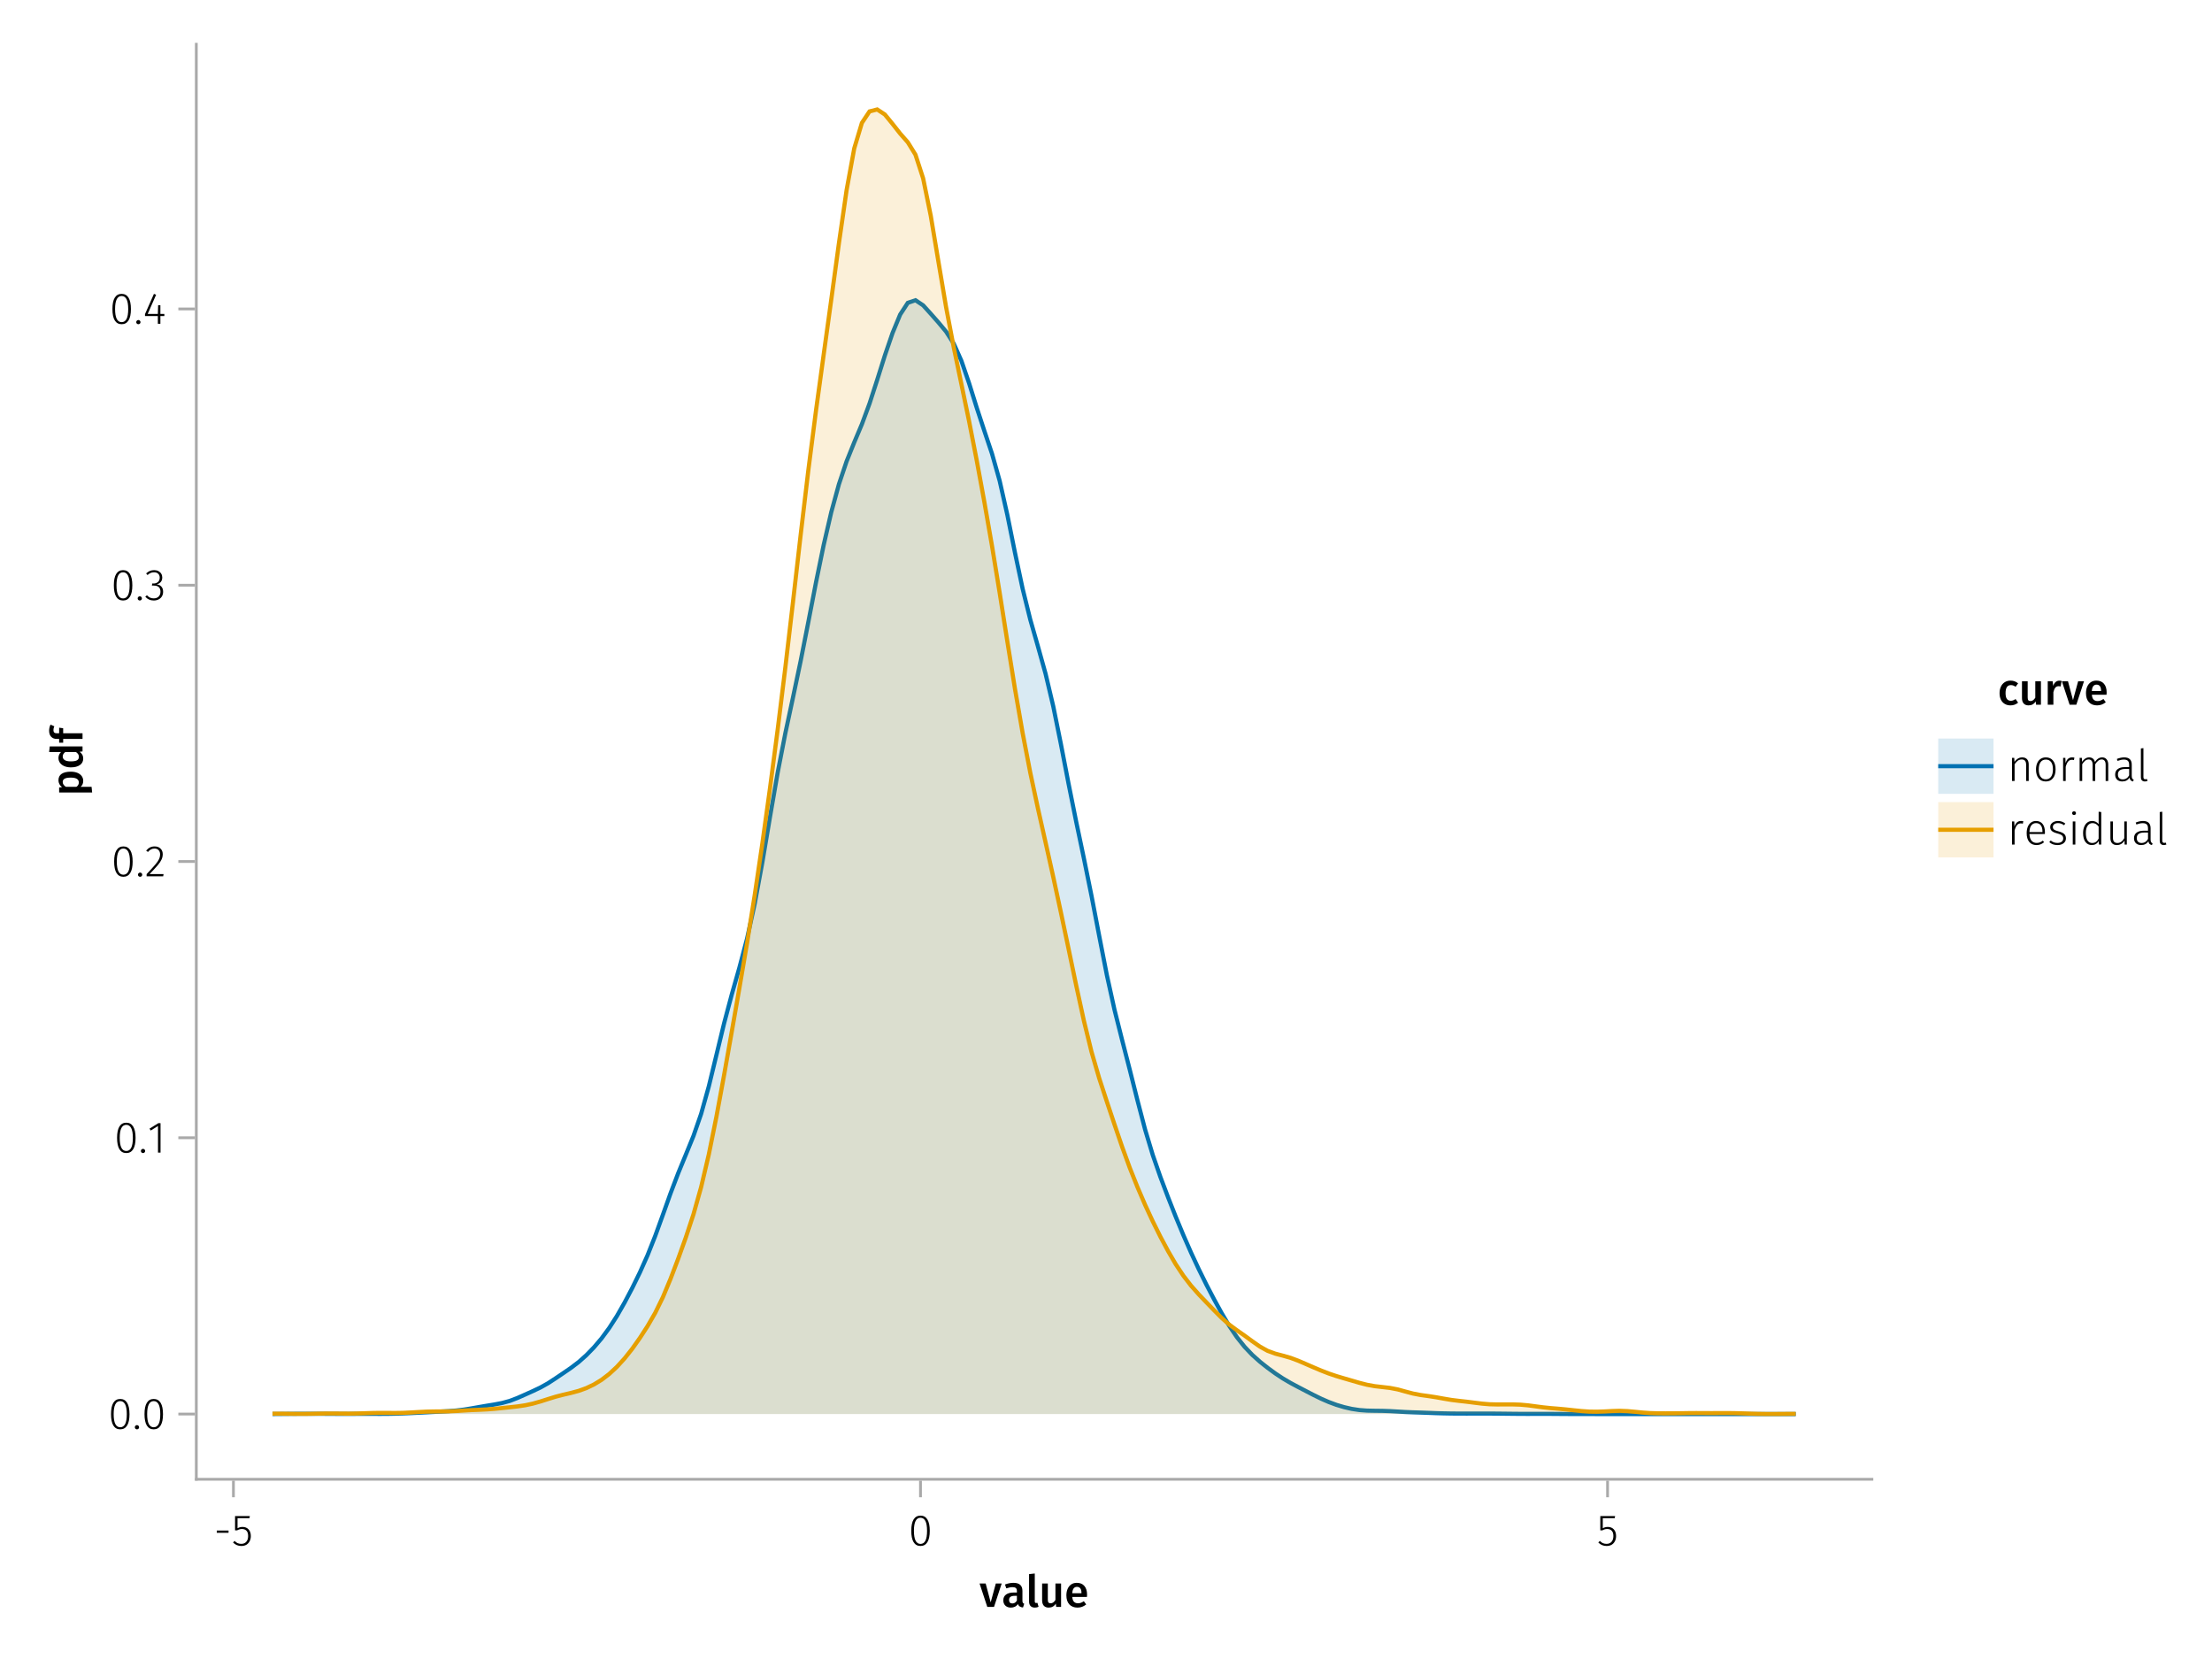 <?xml version="1.0" encoding="UTF-8"?>
<svg xmlns="http://www.w3.org/2000/svg" xmlns:xlink="http://www.w3.org/1999/xlink" width="600pt" height="450pt" viewBox="0 0 600 450" version="1.1">
<defs>
<g>
<symbol overflow="visible" id="glyph0-0-+z1ezFns">
<path style="stroke:none;" d="M 6.516 -12.594 L 6.516 4.203 L 1.469 4.203 L 1.469 -12.594 Z M 5.875 -11.969 L 2.141 -11.969 L 2.141 3.578 L 5.875 3.578 Z M 3.891 -5.406 C 4.367 -5.406 4.707 -5.273 4.906 -5.016 C 5.113 -4.766 5.219 -4.438 5.219 -4.031 C 5.219 -3.602 5.129 -3.273 4.953 -3.047 C 4.773 -2.816 4.484 -2.672 4.078 -2.609 L 4.078 -2.078 C 4.078 -1.984 4.047 -1.91 3.984 -1.859 C 3.93 -1.805 3.863 -1.781 3.781 -1.781 C 3.695 -1.781 3.625 -1.805 3.562 -1.859 C 3.508 -1.91 3.484 -1.984 3.484 -2.078 L 3.484 -3.078 C 3.898 -3.109 4.188 -3.188 4.344 -3.312 C 4.5 -3.445 4.578 -3.68 4.578 -4.016 C 4.578 -4.273 4.523 -4.477 4.422 -4.625 C 4.316 -4.77 4.125 -4.844 3.844 -4.844 C 3.602 -4.844 3.395 -4.797 3.219 -4.703 C 3.156 -4.68 3.102 -4.672 3.062 -4.672 C 2.969 -4.672 2.895 -4.695 2.844 -4.75 C 2.789 -4.801 2.766 -4.863 2.766 -4.938 C 2.766 -5.094 2.883 -5.207 3.125 -5.281 C 3.363 -5.363 3.617 -5.406 3.891 -5.406 Z M 3.781 -1.438 C 3.895 -1.438 3.992 -1.395 4.078 -1.312 C 4.16 -1.238 4.203 -1.141 4.203 -1.016 C 4.203 -0.891 4.16 -0.785 4.078 -0.703 C 3.992 -0.617 3.895 -0.578 3.781 -0.578 C 3.656 -0.578 3.551 -0.617 3.469 -0.703 C 3.395 -0.785 3.359 -0.891 3.359 -1.016 C 3.359 -1.141 3.395 -1.238 3.469 -1.312 C 3.551 -1.395 3.656 -1.438 3.781 -1.438 Z M 3.781 -1.438 "/>
</symbol>
<symbol overflow="visible" id="glyph0-1-+z1ezFns">
<path style="stroke:none;" d="M 6.031 -6.344 L 3.953 0 L 2.125 0 L 0.031 -6.344 L 1.688 -6.344 L 3.047 -1.234 L 4.438 -6.344 Z M 6.031 -6.344 "/>
</symbol>
<symbol overflow="visible" id="glyph0-2-+z1ezFns">
<path style="stroke:none;" d="M 6 0 L 4.672 0 L 4.578 -0.891 C 4.348 -0.523 4.07 -0.254 3.75 -0.078 C 3.438 0.098 3.066 0.188 2.641 0.188 C 2.066 0.188 1.625 0.016 1.312 -0.328 C 1.008 -0.68 0.859 -1.164 0.859 -1.781 L 0.859 -6.344 L 2.406 -6.344 L 2.406 -1.984 C 2.406 -1.617 2.461 -1.359 2.578 -1.203 C 2.703 -1.055 2.906 -0.984 3.188 -0.984 C 3.664 -0.984 4.094 -1.285 4.469 -1.891 L 4.469 -6.344 L 6 -6.344 Z M 6 0 "/>
</symbol>
<symbol overflow="visible" id="glyph0-3-+z1ezFns">
<path style="stroke:none;" d="M 6.125 -3.328 C 6.125 -3.242 6.113 -3.035 6.094 -2.703 L 2.109 -2.703 C 2.16 -2.086 2.32 -1.645 2.594 -1.375 C 2.863 -1.113 3.223 -0.984 3.672 -0.984 C 3.953 -0.984 4.219 -1.031 4.469 -1.125 C 4.719 -1.219 4.977 -1.359 5.25 -1.547 L 5.891 -0.672 C 5.191 -0.098 4.41 0.188 3.547 0.188 C 2.578 0.188 1.828 -0.109 1.297 -0.703 C 0.773 -1.297 0.516 -2.102 0.516 -3.125 C 0.516 -3.781 0.625 -4.363 0.844 -4.875 C 1.07 -5.395 1.395 -5.801 1.812 -6.094 C 2.238 -6.383 2.75 -6.531 3.344 -6.531 C 4.227 -6.531 4.91 -6.25 5.391 -5.688 C 5.879 -5.125 6.125 -4.336 6.125 -3.328 Z M 4.609 -3.766 C 4.609 -4.879 4.195 -5.438 3.375 -5.438 C 3 -5.438 2.703 -5.297 2.484 -5.016 C 2.273 -4.742 2.148 -4.305 2.109 -3.703 L 4.609 -3.703 Z M 4.609 -3.766 "/>
</symbol>
<symbol overflow="visible" id="glyph1-0-+z1ezFns">
<path style="stroke:none;" d="M 6.516 -12.594 L 6.516 4.203 L 1.469 4.203 L 1.469 -12.594 Z M 5.875 -11.969 L 2.141 -11.969 L 2.141 3.578 L 5.875 3.578 Z M 3.891 -5.406 C 4.367 -5.406 4.707 -5.273 4.906 -5.016 C 5.113 -4.766 5.219 -4.438 5.219 -4.031 C 5.219 -3.602 5.129 -3.273 4.953 -3.047 C 4.773 -2.816 4.484 -2.672 4.078 -2.609 L 4.078 -2.078 C 4.078 -1.984 4.047 -1.91 3.984 -1.859 C 3.93 -1.805 3.863 -1.781 3.781 -1.781 C 3.695 -1.781 3.625 -1.805 3.562 -1.859 C 3.508 -1.91 3.484 -1.984 3.484 -2.078 L 3.484 -3.078 C 3.898 -3.109 4.188 -3.188 4.344 -3.312 C 4.5 -3.445 4.578 -3.68 4.578 -4.016 C 4.578 -4.273 4.523 -4.477 4.422 -4.625 C 4.316 -4.77 4.125 -4.844 3.844 -4.844 C 3.602 -4.844 3.395 -4.797 3.219 -4.703 C 3.156 -4.68 3.102 -4.672 3.062 -4.672 C 2.969 -4.672 2.895 -4.695 2.844 -4.75 C 2.789 -4.801 2.766 -4.863 2.766 -4.938 C 2.766 -5.094 2.883 -5.207 3.125 -5.281 C 3.363 -5.363 3.617 -5.406 3.891 -5.406 Z M 3.781 -1.438 C 3.895 -1.438 3.992 -1.395 4.078 -1.312 C 4.16 -1.238 4.203 -1.141 4.203 -1.016 C 4.203 -0.891 4.16 -0.785 4.078 -0.703 C 3.992 -0.617 3.895 -0.578 3.781 -0.578 C 3.656 -0.578 3.551 -0.617 3.469 -0.703 C 3.395 -0.785 3.359 -0.891 3.359 -1.016 C 3.359 -1.141 3.395 -1.238 3.469 -1.312 C 3.551 -1.395 3.656 -1.438 3.781 -1.438 Z M 3.781 -1.438 "/>
</symbol>
<symbol overflow="visible" id="glyph1-1-+z1ezFns">
<path style="stroke:none;" d="M 5.609 -1.688 C 5.609 -1.438 5.645 -1.25 5.719 -1.125 C 5.801 -1.008 5.926 -0.922 6.094 -0.859 L 5.766 0.156 C 5.41 0.125 5.117 0.035 4.891 -0.109 C 4.66 -0.254 4.488 -0.473 4.375 -0.766 C 4.156 -0.441 3.883 -0.203 3.562 -0.047 C 3.238 0.109 2.875 0.188 2.469 0.188 C 1.844 0.188 1.344 0.004 0.969 -0.359 C 0.602 -0.723 0.422 -1.195 0.422 -1.781 C 0.422 -2.469 0.672 -2.992 1.172 -3.359 C 1.672 -3.723 2.383 -3.906 3.312 -3.906 L 4.109 -3.906 L 4.109 -4.266 C 4.109 -4.672 4.016 -4.953 3.828 -5.109 C 3.641 -5.273 3.336 -5.359 2.922 -5.359 C 2.453 -5.359 1.891 -5.25 1.234 -5.031 L 0.875 -6.078 C 1.664 -6.379 2.438 -6.531 3.188 -6.531 C 4.801 -6.531 5.609 -5.801 5.609 -4.344 Z M 2.875 -0.938 C 3.395 -0.938 3.805 -1.195 4.109 -1.719 L 4.109 -3 L 3.469 -3 C 2.477 -3 1.984 -2.629 1.984 -1.891 C 1.984 -1.586 2.055 -1.352 2.203 -1.188 C 2.359 -1.02 2.582 -0.938 2.875 -0.938 Z M 2.875 -0.938 "/>
</symbol>
<symbol overflow="visible" id="glyph2-0-+z1ezFns">
<path style="stroke:none;" d="M 6.516 -12.594 L 6.516 4.203 L 1.469 4.203 L 1.469 -12.594 Z M 5.875 -11.969 L 2.141 -11.969 L 2.141 3.578 L 5.875 3.578 Z M 3.891 -5.406 C 4.367 -5.406 4.707 -5.273 4.906 -5.016 C 5.113 -4.766 5.219 -4.438 5.219 -4.031 C 5.219 -3.602 5.129 -3.273 4.953 -3.047 C 4.773 -2.816 4.484 -2.672 4.078 -2.609 L 4.078 -2.078 C 4.078 -1.984 4.047 -1.91 3.984 -1.859 C 3.93 -1.805 3.863 -1.781 3.781 -1.781 C 3.695 -1.781 3.625 -1.805 3.562 -1.859 C 3.508 -1.91 3.484 -1.984 3.484 -2.078 L 3.484 -3.078 C 3.898 -3.109 4.188 -3.188 4.344 -3.312 C 4.5 -3.445 4.578 -3.68 4.578 -4.016 C 4.578 -4.273 4.523 -4.477 4.422 -4.625 C 4.316 -4.77 4.125 -4.844 3.844 -4.844 C 3.602 -4.844 3.395 -4.797 3.219 -4.703 C 3.156 -4.68 3.102 -4.672 3.062 -4.672 C 2.969 -4.672 2.895 -4.695 2.844 -4.75 C 2.789 -4.801 2.766 -4.863 2.766 -4.938 C 2.766 -5.094 2.883 -5.207 3.125 -5.281 C 3.363 -5.363 3.617 -5.406 3.891 -5.406 Z M 3.781 -1.438 C 3.895 -1.438 3.992 -1.395 4.078 -1.312 C 4.16 -1.238 4.203 -1.141 4.203 -1.016 C 4.203 -0.891 4.16 -0.785 4.078 -0.703 C 3.992 -0.617 3.895 -0.578 3.781 -0.578 C 3.656 -0.578 3.551 -0.617 3.469 -0.703 C 3.395 -0.785 3.359 -0.891 3.359 -1.016 C 3.359 -1.141 3.395 -1.238 3.469 -1.312 C 3.551 -1.395 3.656 -1.438 3.781 -1.438 Z M 3.781 -1.438 "/>
</symbol>
<symbol overflow="visible" id="glyph2-1-+z1ezFns">
<path style="stroke:none;" d="M 2.422 0.188 C 1.93 0.188 1.547 0.047 1.266 -0.234 C 0.992 -0.523 0.859 -0.93 0.859 -1.453 L 0.859 -8.891 L 2.406 -9.062 L 2.406 -1.5 C 2.406 -1.207 2.523 -1.062 2.766 -1.062 C 2.879 -1.062 3 -1.078 3.125 -1.109 L 3.438 -0.031 C 3.125 0.113 2.785 0.188 2.422 0.188 Z M 2.422 0.188 "/>
</symbol>
<symbol overflow="visible" id="glyph3-0-+z1ezFns">
<path style="stroke:none;" d="M 6.516 -12.594 L 6.516 4.203 L 1.469 4.203 L 1.469 -12.594 Z M 5.875 -11.969 L 2.141 -11.969 L 2.141 3.578 L 5.875 3.578 Z M 3.891 -5.406 C 4.367 -5.406 4.707 -5.273 4.906 -5.016 C 5.113 -4.766 5.219 -4.438 5.219 -4.031 C 5.219 -3.602 5.129 -3.273 4.953 -3.047 C 4.773 -2.816 4.484 -2.672 4.078 -2.609 L 4.078 -2.078 C 4.078 -1.984 4.047 -1.91 3.984 -1.859 C 3.93 -1.805 3.863 -1.781 3.781 -1.781 C 3.695 -1.781 3.625 -1.805 3.562 -1.859 C 3.508 -1.91 3.484 -1.984 3.484 -2.078 L 3.484 -3.078 C 3.898 -3.109 4.188 -3.188 4.344 -3.312 C 4.5 -3.445 4.578 -3.68 4.578 -4.016 C 4.578 -4.273 4.523 -4.477 4.422 -4.625 C 4.316 -4.77 4.125 -4.844 3.844 -4.844 C 3.602 -4.844 3.395 -4.797 3.219 -4.703 C 3.156 -4.68 3.102 -4.672 3.062 -4.672 C 2.969 -4.672 2.895 -4.695 2.844 -4.75 C 2.789 -4.801 2.766 -4.863 2.766 -4.938 C 2.766 -5.094 2.883 -5.207 3.125 -5.281 C 3.363 -5.363 3.617 -5.406 3.891 -5.406 Z M 3.781 -1.438 C 3.895 -1.438 3.992 -1.395 4.078 -1.312 C 4.16 -1.238 4.203 -1.141 4.203 -1.016 C 4.203 -0.891 4.16 -0.785 4.078 -0.703 C 3.992 -0.617 3.895 -0.578 3.781 -0.578 C 3.656 -0.578 3.551 -0.617 3.469 -0.703 C 3.395 -0.785 3.359 -0.891 3.359 -1.016 C 3.359 -1.141 3.395 -1.238 3.469 -1.312 C 3.551 -1.395 3.656 -1.438 3.781 -1.438 Z M 3.781 -1.438 "/>
</symbol>
<symbol overflow="visible" id="glyph3-1-+z1ezFns">
<path style="stroke:none;" d="M 0.812 -3.453 L 0.812 -4.062 L 4 -4.062 L 4 -3.453 Z M 0.812 -3.453 "/>
</symbol>
<symbol overflow="visible" id="glyph3-2-+z1ezFns">
<path style="stroke:none;" d="M 4.859 -7.406 L 1.625 -7.406 L 1.625 -4.688 C 2.062 -4.926 2.516 -5.047 2.984 -5.047 C 3.672 -5.047 4.219 -4.82 4.625 -4.375 C 5.031 -3.938 5.234 -3.332 5.234 -2.562 C 5.234 -2.039 5.125 -1.57 4.906 -1.156 C 4.695 -0.75 4.398 -0.43 4.016 -0.203 C 3.629 0.016 3.176 0.125 2.656 0.125 C 1.77 0.125 1.02 -0.191 0.406 -0.828 L 0.844 -1.25 C 1.094 -0.977 1.363 -0.773 1.656 -0.641 C 1.945 -0.516 2.281 -0.453 2.656 -0.453 C 3.227 -0.453 3.676 -0.641 4 -1.016 C 4.332 -1.398 4.5 -1.922 4.5 -2.578 C 4.5 -3.223 4.348 -3.703 4.047 -4.016 C 3.742 -4.328 3.336 -4.484 2.828 -4.484 C 2.578 -4.484 2.352 -4.453 2.156 -4.391 C 1.957 -4.336 1.738 -4.242 1.5 -4.109 L 0.953 -4.109 L 0.953 -7.984 L 4.969 -7.984 Z M 4.859 -7.406 "/>
</symbol>
<symbol overflow="visible" id="glyph4-0-+z1ezFns">
<path style="stroke:none;" d="M 6.516 -12.594 L 6.516 4.203 L 1.469 4.203 L 1.469 -12.594 Z M 5.875 -11.969 L 2.141 -11.969 L 2.141 3.578 L 5.875 3.578 Z M 3.891 -5.406 C 4.367 -5.406 4.707 -5.273 4.906 -5.016 C 5.113 -4.766 5.219 -4.438 5.219 -4.031 C 5.219 -3.602 5.129 -3.273 4.953 -3.047 C 4.773 -2.816 4.484 -2.672 4.078 -2.609 L 4.078 -2.078 C 4.078 -1.984 4.047 -1.91 3.984 -1.859 C 3.93 -1.805 3.863 -1.781 3.781 -1.781 C 3.695 -1.781 3.625 -1.805 3.562 -1.859 C 3.508 -1.91 3.484 -1.984 3.484 -2.078 L 3.484 -3.078 C 3.898 -3.109 4.188 -3.188 4.344 -3.312 C 4.5 -3.445 4.578 -3.68 4.578 -4.016 C 4.578 -4.273 4.523 -4.477 4.422 -4.625 C 4.316 -4.77 4.125 -4.844 3.844 -4.844 C 3.602 -4.844 3.395 -4.797 3.219 -4.703 C 3.156 -4.68 3.102 -4.672 3.062 -4.672 C 2.969 -4.672 2.895 -4.695 2.844 -4.75 C 2.789 -4.801 2.766 -4.863 2.766 -4.938 C 2.766 -5.094 2.883 -5.207 3.125 -5.281 C 3.363 -5.363 3.617 -5.406 3.891 -5.406 Z M 3.781 -1.438 C 3.895 -1.438 3.992 -1.395 4.078 -1.312 C 4.16 -1.238 4.203 -1.141 4.203 -1.016 C 4.203 -0.891 4.16 -0.785 4.078 -0.703 C 3.992 -0.617 3.895 -0.578 3.781 -0.578 C 3.656 -0.578 3.551 -0.617 3.469 -0.703 C 3.395 -0.785 3.359 -0.891 3.359 -1.016 C 3.359 -1.141 3.395 -1.238 3.469 -1.312 C 3.551 -1.395 3.656 -1.438 3.781 -1.438 Z M 3.781 -1.438 "/>
</symbol>
<symbol overflow="visible" id="glyph4-1-+z1ezFns">
<path style="stroke:none;" d="M 3.297 -8.109 C 4.117 -8.109 4.742 -7.758 5.172 -7.062 C 5.598 -6.363 5.812 -5.336 5.812 -3.984 C 5.812 -2.641 5.598 -1.617 5.172 -0.922 C 4.742 -0.223 4.117 0.125 3.297 0.125 C 2.473 0.125 1.848 -0.223 1.422 -0.922 C 1.004 -1.617 0.797 -2.645 0.797 -4 C 0.797 -5.352 1.004 -6.375 1.422 -7.062 C 1.848 -7.758 2.473 -8.109 3.297 -8.109 Z M 3.297 -7.531 C 2.109 -7.531 1.516 -6.352 1.516 -4 C 1.516 -1.625 2.109 -0.438 3.297 -0.438 C 3.879 -0.438 4.32 -0.723 4.625 -1.297 C 4.926 -1.879 5.078 -2.773 5.078 -3.984 C 5.078 -5.191 4.926 -6.082 4.625 -6.656 C 4.32 -7.238 3.879 -7.531 3.297 -7.531 Z M 3.297 -7.531 "/>
</symbol>
<symbol overflow="visible" id="glyph5-0-+z1ezFns">
<path style="stroke:none;" d="M 6.516 -12.594 L 6.516 4.203 L 1.469 4.203 L 1.469 -12.594 Z M 5.875 -11.969 L 2.141 -11.969 L 2.141 3.578 L 5.875 3.578 Z M 3.891 -5.406 C 4.367 -5.406 4.707 -5.273 4.906 -5.016 C 5.113 -4.766 5.219 -4.438 5.219 -4.031 C 5.219 -3.602 5.129 -3.273 4.953 -3.047 C 4.773 -2.816 4.484 -2.672 4.078 -2.609 L 4.078 -2.078 C 4.078 -1.984 4.047 -1.91 3.984 -1.859 C 3.93 -1.805 3.863 -1.781 3.781 -1.781 C 3.695 -1.781 3.625 -1.805 3.562 -1.859 C 3.508 -1.91 3.484 -1.984 3.484 -2.078 L 3.484 -3.078 C 3.898 -3.109 4.188 -3.188 4.344 -3.312 C 4.5 -3.445 4.578 -3.68 4.578 -4.016 C 4.578 -4.273 4.523 -4.477 4.422 -4.625 C 4.316 -4.77 4.125 -4.844 3.844 -4.844 C 3.602 -4.844 3.395 -4.797 3.219 -4.703 C 3.156 -4.68 3.102 -4.672 3.062 -4.672 C 2.969 -4.672 2.895 -4.695 2.844 -4.75 C 2.789 -4.801 2.766 -4.863 2.766 -4.938 C 2.766 -5.094 2.883 -5.207 3.125 -5.281 C 3.363 -5.363 3.617 -5.406 3.891 -5.406 Z M 3.781 -1.438 C 3.895 -1.438 3.992 -1.395 4.078 -1.312 C 4.16 -1.238 4.203 -1.141 4.203 -1.016 C 4.203 -0.891 4.16 -0.785 4.078 -0.703 C 3.992 -0.617 3.895 -0.578 3.781 -0.578 C 3.656 -0.578 3.551 -0.617 3.469 -0.703 C 3.395 -0.785 3.359 -0.891 3.359 -1.016 C 3.359 -1.141 3.395 -1.238 3.469 -1.312 C 3.551 -1.395 3.656 -1.438 3.781 -1.438 Z M 3.781 -1.438 "/>
</symbol>
<symbol overflow="visible" id="glyph5-1-+z1ezFns">
<path style="stroke:none;" d="M 4.859 -7.406 L 1.625 -7.406 L 1.625 -4.688 C 2.062 -4.926 2.516 -5.047 2.984 -5.047 C 3.672 -5.047 4.219 -4.82 4.625 -4.375 C 5.031 -3.938 5.234 -3.332 5.234 -2.562 C 5.234 -2.039 5.125 -1.57 4.906 -1.156 C 4.695 -0.75 4.398 -0.43 4.016 -0.203 C 3.629 0.016 3.176 0.125 2.656 0.125 C 1.77 0.125 1.02 -0.191 0.406 -0.828 L 0.844 -1.25 C 1.094 -0.977 1.363 -0.773 1.656 -0.641 C 1.945 -0.516 2.281 -0.453 2.656 -0.453 C 3.227 -0.453 3.676 -0.641 4 -1.016 C 4.332 -1.398 4.5 -1.922 4.5 -2.578 C 4.5 -3.223 4.348 -3.703 4.047 -4.016 C 3.742 -4.328 3.336 -4.484 2.828 -4.484 C 2.578 -4.484 2.352 -4.453 2.156 -4.391 C 1.957 -4.336 1.738 -4.242 1.5 -4.109 L 0.953 -4.109 L 0.953 -7.984 L 4.969 -7.984 Z M 4.859 -7.406 "/>
</symbol>
<symbol overflow="visible" id="glyph6-0-+z1ezFns">
<path style="stroke:none;" d="M -12.594 -6.516 L 4.203 -6.516 L 4.203 -1.469 L -12.594 -1.469 Z M -11.969 -5.875 L -11.969 -2.141 L 3.578 -2.141 L 3.578 -5.875 Z M -5.406 -3.891 C -5.406 -4.367 -5.273 -4.707 -5.016 -4.906 C -4.766 -5.113 -4.438 -5.219 -4.031 -5.219 C -3.602 -5.219 -3.273 -5.129 -3.047 -4.953 C -2.816 -4.773 -2.672 -4.484 -2.609 -4.078 L -2.078 -4.078 C -1.984 -4.078 -1.91 -4.047 -1.859 -3.984 C -1.805 -3.93 -1.781 -3.863 -1.781 -3.781 C -1.781 -3.695 -1.805 -3.625 -1.859 -3.562 C -1.91 -3.508 -1.984 -3.484 -2.078 -3.484 L -3.078 -3.484 C -3.109 -3.898 -3.188 -4.188 -3.312 -4.344 C -3.445 -4.5 -3.68 -4.578 -4.016 -4.578 C -4.273 -4.578 -4.477 -4.523 -4.625 -4.422 C -4.77 -4.316 -4.844 -4.125 -4.844 -3.844 C -4.844 -3.602 -4.797 -3.395 -4.703 -3.219 C -4.68 -3.156 -4.672 -3.102 -4.672 -3.062 C -4.672 -2.969 -4.695 -2.895 -4.75 -2.844 C -4.801 -2.789 -4.863 -2.766 -4.938 -2.766 C -5.094 -2.766 -5.207 -2.883 -5.281 -3.125 C -5.363 -3.363 -5.406 -3.617 -5.406 -3.891 Z M -1.438 -3.781 C -1.438 -3.895 -1.395 -3.992 -1.312 -4.078 C -1.238 -4.16 -1.141 -4.203 -1.016 -4.203 C -0.891 -4.203 -0.785 -4.16 -0.703 -4.078 C -0.617 -3.992 -0.578 -3.895 -0.578 -3.781 C -0.578 -3.656 -0.617 -3.551 -0.703 -3.469 C -0.785 -3.395 -0.891 -3.359 -1.016 -3.359 C -1.141 -3.359 -1.238 -3.395 -1.312 -3.469 C -1.395 -3.551 -1.438 -3.656 -1.438 -3.781 Z M -1.438 -3.781 "/>
</symbol>
<symbol overflow="visible" id="glyph6-1-+z1ezFns">
<path style="stroke:none;" d="M -6.531 -4.219 C -6.531 -5.008 -6.238 -5.598 -5.656 -5.984 C -5.07 -6.367 -4.25 -6.562 -3.188 -6.562 C -2.531 -6.562 -1.945 -6.461 -1.438 -6.266 C -0.938 -6.066 -0.539 -5.781 -0.25 -5.406 C 0.039 -5.031 0.188 -4.582 0.188 -4.062 C 0.188 -3.383 -0.047 -2.848 -0.516 -2.453 L 2.453 -2.453 L 2.609 -0.922 L -6.344 -0.922 L -6.344 -2.266 L -5.562 -2.359 C -5.883 -2.598 -6.125 -2.879 -6.281 -3.203 C -6.445 -3.523 -6.531 -3.863 -6.531 -4.219 Z M -1 -3.625 C -1 -4.508 -1.727 -4.953 -3.188 -4.953 C -3.957 -4.953 -4.516 -4.852 -4.859 -4.656 C -5.203 -4.457 -5.375 -4.156 -5.375 -3.75 C -5.375 -3.5 -5.297 -3.258 -5.141 -3.031 C -4.984 -2.812 -4.773 -2.617 -4.516 -2.453 L -1.656 -2.453 C -1.219 -2.754 -1 -3.145 -1 -3.625 Z M -1 -3.625 "/>
</symbol>
<symbol overflow="visible" id="glyph7-0-+z1ezFns">
<path style="stroke:none;" d="M -12.594 -6.516 L 4.203 -6.516 L 4.203 -1.469 L -12.594 -1.469 Z M -11.969 -5.875 L -11.969 -2.141 L 3.578 -2.141 L 3.578 -5.875 Z M -5.406 -3.891 C -5.406 -4.367 -5.273 -4.707 -5.016 -4.906 C -4.766 -5.113 -4.438 -5.219 -4.031 -5.219 C -3.602 -5.219 -3.273 -5.129 -3.047 -4.953 C -2.816 -4.773 -2.672 -4.484 -2.609 -4.078 L -2.078 -4.078 C -1.984 -4.078 -1.91 -4.047 -1.859 -3.984 C -1.805 -3.93 -1.781 -3.863 -1.781 -3.781 C -1.781 -3.695 -1.805 -3.625 -1.859 -3.562 C -1.91 -3.508 -1.984 -3.484 -2.078 -3.484 L -3.078 -3.484 C -3.109 -3.898 -3.188 -4.188 -3.312 -4.344 C -3.445 -4.5 -3.68 -4.578 -4.016 -4.578 C -4.273 -4.578 -4.477 -4.523 -4.625 -4.422 C -4.77 -4.316 -4.844 -4.125 -4.844 -3.844 C -4.844 -3.602 -4.797 -3.395 -4.703 -3.219 C -4.68 -3.156 -4.672 -3.102 -4.672 -3.062 C -4.672 -2.969 -4.695 -2.895 -4.75 -2.844 C -4.801 -2.789 -4.863 -2.766 -4.938 -2.766 C -5.094 -2.766 -5.207 -2.883 -5.281 -3.125 C -5.363 -3.363 -5.406 -3.617 -5.406 -3.891 Z M -1.438 -3.781 C -1.438 -3.895 -1.395 -3.992 -1.312 -4.078 C -1.238 -4.16 -1.141 -4.203 -1.016 -4.203 C -0.891 -4.203 -0.785 -4.16 -0.703 -4.078 C -0.617 -3.992 -0.578 -3.895 -0.578 -3.781 C -0.578 -3.656 -0.617 -3.551 -0.703 -3.469 C -0.785 -3.395 -0.891 -3.359 -1.016 -3.359 C -1.141 -3.359 -1.238 -3.395 -1.312 -3.469 C -1.395 -3.551 -1.438 -3.656 -1.438 -3.781 Z M -1.438 -3.781 "/>
</symbol>
<symbol overflow="visible" id="glyph7-1-+z1ezFns">
<path style="stroke:none;" d="M -8.891 -6.266 L 0 -6.266 L 0 -4.906 L -0.797 -4.797 C -0.492 -4.598 -0.254 -4.344 -0.078 -4.031 C 0.098 -3.727 0.188 -3.379 0.188 -2.984 C 0.188 -2.211 -0.113 -1.617 -0.719 -1.203 C -1.32 -0.785 -2.141 -0.578 -3.172 -0.578 C -3.816 -0.578 -4.391 -0.68 -4.891 -0.891 C -5.398 -1.098 -5.801 -1.395 -6.094 -1.781 C -6.383 -2.164 -6.531 -2.613 -6.531 -3.125 C -6.531 -3.738 -6.301 -4.273 -5.844 -4.734 L -9.062 -4.734 Z M -0.984 -3.422 C -0.984 -3.691 -1.047 -3.93 -1.172 -4.141 C -1.305 -4.348 -1.516 -4.547 -1.797 -4.734 L -4.703 -4.734 C -4.93 -4.547 -5.098 -4.359 -5.203 -4.172 C -5.316 -3.984 -5.375 -3.766 -5.375 -3.516 C -5.375 -3.109 -5.191 -2.785 -4.828 -2.547 C -4.461 -2.316 -3.914 -2.203 -3.188 -2.203 C -2.395 -2.203 -1.828 -2.301 -1.484 -2.5 C -1.148 -2.707 -0.984 -3.016 -0.984 -3.422 Z M -0.984 -3.422 "/>
</symbol>
<symbol overflow="visible" id="glyph8-0-+z1ezFns">
<path style="stroke:none;" d="M -12.594 -6.516 L 4.203 -6.516 L 4.203 -1.469 L -12.594 -1.469 Z M -11.969 -5.875 L -11.969 -2.141 L 3.578 -2.141 L 3.578 -5.875 Z M -5.406 -3.891 C -5.406 -4.367 -5.273 -4.707 -5.016 -4.906 C -4.766 -5.113 -4.438 -5.219 -4.031 -5.219 C -3.602 -5.219 -3.273 -5.129 -3.047 -4.953 C -2.816 -4.773 -2.672 -4.484 -2.609 -4.078 L -2.078 -4.078 C -1.984 -4.078 -1.91 -4.047 -1.859 -3.984 C -1.805 -3.93 -1.781 -3.863 -1.781 -3.781 C -1.781 -3.695 -1.805 -3.625 -1.859 -3.562 C -1.91 -3.508 -1.984 -3.484 -2.078 -3.484 L -3.078 -3.484 C -3.109 -3.898 -3.188 -4.188 -3.312 -4.344 C -3.445 -4.5 -3.68 -4.578 -4.016 -4.578 C -4.273 -4.578 -4.477 -4.523 -4.625 -4.422 C -4.77 -4.316 -4.844 -4.125 -4.844 -3.844 C -4.844 -3.602 -4.797 -3.395 -4.703 -3.219 C -4.68 -3.156 -4.672 -3.102 -4.672 -3.062 C -4.672 -2.969 -4.695 -2.895 -4.75 -2.844 C -4.801 -2.789 -4.863 -2.766 -4.938 -2.766 C -5.094 -2.766 -5.207 -2.883 -5.281 -3.125 C -5.363 -3.363 -5.406 -3.617 -5.406 -3.891 Z M -1.438 -3.781 C -1.438 -3.895 -1.395 -3.992 -1.312 -4.078 C -1.238 -4.16 -1.141 -4.203 -1.016 -4.203 C -0.891 -4.203 -0.785 -4.16 -0.703 -4.078 C -0.617 -3.992 -0.578 -3.895 -0.578 -3.781 C -0.578 -3.656 -0.617 -3.551 -0.703 -3.469 C -0.785 -3.395 -0.891 -3.359 -1.016 -3.359 C -1.141 -3.359 -1.238 -3.395 -1.312 -3.469 C -1.395 -3.551 -1.438 -3.656 -1.438 -3.781 Z M -1.438 -3.781 "/>
</symbol>
<symbol overflow="visible" id="glyph8-1-+z1ezFns">
<path style="stroke:none;" d="M -7.891 -3.484 C -7.891 -3.18 -7.816 -2.961 -7.672 -2.828 C -7.535 -2.703 -7.316 -2.641 -7.016 -2.641 L -6.344 -2.641 L -6.344 -4.156 L -5.25 -4 L -5.25 -2.641 L 0 -2.641 L 0 -1.109 L -5.25 -1.109 L -5.25 -0.078 L -6.344 -0.078 L -6.344 -1.109 L -7.047 -1.109 C -7.641 -1.109 -8.125 -1.301 -8.5 -1.688 C -8.875 -2.07 -9.062 -2.625 -9.062 -3.344 C -9.062 -3.895 -8.938 -4.441 -8.688 -4.984 L -7.656 -4.531 C -7.812 -4.188 -7.891 -3.836 -7.891 -3.484 Z M -7.891 -3.484 "/>
</symbol>
<symbol overflow="visible" id="glyph9-0-+z1ezFns">
<path style="stroke:none;" d="M 6.516 -12.594 L 6.516 4.203 L 1.469 4.203 L 1.469 -12.594 Z M 5.875 -11.969 L 2.141 -11.969 L 2.141 3.578 L 5.875 3.578 Z M 3.891 -5.406 C 4.367 -5.406 4.707 -5.273 4.906 -5.016 C 5.113 -4.766 5.219 -4.438 5.219 -4.031 C 5.219 -3.602 5.129 -3.273 4.953 -3.047 C 4.773 -2.816 4.484 -2.672 4.078 -2.609 L 4.078 -2.078 C 4.078 -1.984 4.047 -1.91 3.984 -1.859 C 3.93 -1.805 3.863 -1.781 3.781 -1.781 C 3.695 -1.781 3.625 -1.805 3.562 -1.859 C 3.508 -1.91 3.484 -1.984 3.484 -2.078 L 3.484 -3.078 C 3.898 -3.109 4.188 -3.188 4.344 -3.312 C 4.5 -3.445 4.578 -3.68 4.578 -4.016 C 4.578 -4.273 4.523 -4.477 4.422 -4.625 C 4.316 -4.77 4.125 -4.844 3.844 -4.844 C 3.602 -4.844 3.395 -4.797 3.219 -4.703 C 3.156 -4.68 3.102 -4.672 3.062 -4.672 C 2.969 -4.672 2.895 -4.695 2.844 -4.75 C 2.789 -4.801 2.766 -4.863 2.766 -4.938 C 2.766 -5.094 2.883 -5.207 3.125 -5.281 C 3.363 -5.363 3.617 -5.406 3.891 -5.406 Z M 3.781 -1.438 C 3.895 -1.438 3.992 -1.395 4.078 -1.312 C 4.16 -1.238 4.203 -1.141 4.203 -1.016 C 4.203 -0.891 4.16 -0.785 4.078 -0.703 C 3.992 -0.617 3.895 -0.578 3.781 -0.578 C 3.656 -0.578 3.551 -0.617 3.469 -0.703 C 3.395 -0.785 3.359 -0.891 3.359 -1.016 C 3.359 -1.141 3.395 -1.238 3.469 -1.312 C 3.551 -1.395 3.656 -1.438 3.781 -1.438 Z M 3.781 -1.438 "/>
</symbol>
<symbol overflow="visible" id="glyph9-1-+z1ezFns">
<path style="stroke:none;" d="M 3.297 -8.109 C 4.117 -8.109 4.742 -7.758 5.172 -7.062 C 5.598 -6.363 5.812 -5.336 5.812 -3.984 C 5.812 -2.641 5.598 -1.617 5.172 -0.922 C 4.742 -0.223 4.117 0.125 3.297 0.125 C 2.473 0.125 1.848 -0.223 1.422 -0.922 C 1.004 -1.617 0.797 -2.645 0.797 -4 C 0.797 -5.352 1.004 -6.375 1.422 -7.062 C 1.848 -7.758 2.473 -8.109 3.297 -8.109 Z M 3.297 -7.531 C 2.109 -7.531 1.516 -6.352 1.516 -4 C 1.516 -1.625 2.109 -0.438 3.297 -0.438 C 3.879 -0.438 4.32 -0.723 4.625 -1.297 C 4.926 -1.879 5.078 -2.773 5.078 -3.984 C 5.078 -5.191 4.926 -6.082 4.625 -6.656 C 4.32 -7.238 3.879 -7.531 3.297 -7.531 Z M 3.297 -7.531 "/>
</symbol>
<symbol overflow="visible" id="glyph9-2-+z1ezFns">
<path style="stroke:none;" d="M 1.234 -1.016 C 1.398 -1.016 1.535 -0.957 1.641 -0.844 C 1.754 -0.738 1.812 -0.602 1.812 -0.438 C 1.812 -0.27 1.754 -0.133 1.641 -0.031 C 1.535 0.07 1.398 0.125 1.234 0.125 C 1.078 0.125 0.941 0.07 0.828 -0.031 C 0.711 -0.145 0.656 -0.281 0.656 -0.438 C 0.656 -0.602 0.711 -0.738 0.828 -0.844 C 0.941 -0.957 1.078 -1.016 1.234 -1.016 Z M 1.234 -1.016 "/>
</symbol>
<symbol overflow="visible" id="glyph10-0-+z1ezFns">
<path style="stroke:none;" d="M 6.516 -12.594 L 6.516 4.203 L 1.469 4.203 L 1.469 -12.594 Z M 5.875 -11.969 L 2.141 -11.969 L 2.141 3.578 L 5.875 3.578 Z M 3.891 -5.406 C 4.367 -5.406 4.707 -5.273 4.906 -5.016 C 5.113 -4.766 5.219 -4.438 5.219 -4.031 C 5.219 -3.602 5.129 -3.273 4.953 -3.047 C 4.773 -2.816 4.484 -2.672 4.078 -2.609 L 4.078 -2.078 C 4.078 -1.984 4.047 -1.91 3.984 -1.859 C 3.93 -1.805 3.863 -1.781 3.781 -1.781 C 3.695 -1.781 3.625 -1.805 3.562 -1.859 C 3.508 -1.91 3.484 -1.984 3.484 -2.078 L 3.484 -3.078 C 3.898 -3.109 4.188 -3.188 4.344 -3.312 C 4.5 -3.445 4.578 -3.68 4.578 -4.016 C 4.578 -4.273 4.523 -4.477 4.422 -4.625 C 4.316 -4.77 4.125 -4.844 3.844 -4.844 C 3.602 -4.844 3.395 -4.797 3.219 -4.703 C 3.156 -4.68 3.102 -4.672 3.062 -4.672 C 2.969 -4.672 2.895 -4.695 2.844 -4.75 C 2.789 -4.801 2.766 -4.863 2.766 -4.938 C 2.766 -5.094 2.883 -5.207 3.125 -5.281 C 3.363 -5.363 3.617 -5.406 3.891 -5.406 Z M 3.781 -1.438 C 3.895 -1.438 3.992 -1.395 4.078 -1.312 C 4.16 -1.238 4.203 -1.141 4.203 -1.016 C 4.203 -0.891 4.16 -0.785 4.078 -0.703 C 3.992 -0.617 3.895 -0.578 3.781 -0.578 C 3.656 -0.578 3.551 -0.617 3.469 -0.703 C 3.395 -0.785 3.359 -0.891 3.359 -1.016 C 3.359 -1.141 3.395 -1.238 3.469 -1.312 C 3.551 -1.395 3.656 -1.438 3.781 -1.438 Z M 3.781 -1.438 "/>
</symbol>
<symbol overflow="visible" id="glyph10-1-+z1ezFns">
<path style="stroke:none;" d="M 1.234 -1.016 C 1.398 -1.016 1.535 -0.957 1.641 -0.844 C 1.754 -0.738 1.812 -0.602 1.812 -0.438 C 1.812 -0.27 1.754 -0.133 1.641 -0.031 C 1.535 0.07 1.398 0.125 1.234 0.125 C 1.078 0.125 0.941 0.07 0.828 -0.031 C 0.711 -0.145 0.656 -0.281 0.656 -0.438 C 0.656 -0.602 0.711 -0.738 0.828 -0.844 C 0.941 -0.957 1.078 -1.016 1.234 -1.016 Z M 1.234 -1.016 "/>
</symbol>
<symbol overflow="visible" id="glyph11-0-+z1ezFns">
<path style="stroke:none;" d="M 6.516 -12.594 L 6.516 4.203 L 1.469 4.203 L 1.469 -12.594 Z M 5.875 -11.969 L 2.141 -11.969 L 2.141 3.578 L 5.875 3.578 Z M 3.891 -5.406 C 4.367 -5.406 4.707 -5.273 4.906 -5.016 C 5.113 -4.766 5.219 -4.438 5.219 -4.031 C 5.219 -3.602 5.129 -3.273 4.953 -3.047 C 4.773 -2.816 4.484 -2.672 4.078 -2.609 L 4.078 -2.078 C 4.078 -1.984 4.047 -1.91 3.984 -1.859 C 3.93 -1.805 3.863 -1.781 3.781 -1.781 C 3.695 -1.781 3.625 -1.805 3.562 -1.859 C 3.508 -1.91 3.484 -1.984 3.484 -2.078 L 3.484 -3.078 C 3.898 -3.109 4.188 -3.188 4.344 -3.312 C 4.5 -3.445 4.578 -3.68 4.578 -4.016 C 4.578 -4.273 4.523 -4.477 4.422 -4.625 C 4.316 -4.77 4.125 -4.844 3.844 -4.844 C 3.602 -4.844 3.395 -4.797 3.219 -4.703 C 3.156 -4.68 3.102 -4.672 3.062 -4.672 C 2.969 -4.672 2.895 -4.695 2.844 -4.75 C 2.789 -4.801 2.766 -4.863 2.766 -4.938 C 2.766 -5.094 2.883 -5.207 3.125 -5.281 C 3.363 -5.363 3.617 -5.406 3.891 -5.406 Z M 3.781 -1.438 C 3.895 -1.438 3.992 -1.395 4.078 -1.312 C 4.16 -1.238 4.203 -1.141 4.203 -1.016 C 4.203 -0.891 4.16 -0.785 4.078 -0.703 C 3.992 -0.617 3.895 -0.578 3.781 -0.578 C 3.656 -0.578 3.551 -0.617 3.469 -0.703 C 3.395 -0.785 3.359 -0.891 3.359 -1.016 C 3.359 -1.141 3.395 -1.238 3.469 -1.312 C 3.551 -1.395 3.656 -1.438 3.781 -1.438 Z M 3.781 -1.438 "/>
</symbol>
<symbol overflow="visible" id="glyph11-1-+z1ezFns">
<path style="stroke:none;" d="M 3.297 -8.109 C 4.117 -8.109 4.742 -7.758 5.172 -7.062 C 5.598 -6.363 5.812 -5.336 5.812 -3.984 C 5.812 -2.641 5.598 -1.617 5.172 -0.922 C 4.742 -0.223 4.117 0.125 3.297 0.125 C 2.473 0.125 1.848 -0.223 1.422 -0.922 C 1.004 -1.617 0.797 -2.645 0.797 -4 C 0.797 -5.352 1.004 -6.375 1.422 -7.062 C 1.848 -7.758 2.473 -8.109 3.297 -8.109 Z M 3.297 -7.531 C 2.109 -7.531 1.516 -6.352 1.516 -4 C 1.516 -1.625 2.109 -0.438 3.297 -0.438 C 3.879 -0.438 4.32 -0.723 4.625 -1.297 C 4.926 -1.879 5.078 -2.773 5.078 -3.984 C 5.078 -5.191 4.926 -6.082 4.625 -6.656 C 4.32 -7.238 3.879 -7.531 3.297 -7.531 Z M 3.297 -7.531 "/>
</symbol>
<symbol overflow="visible" id="glyph12-0-+z1ezFns">
<path style="stroke:none;" d="M 6.516 -12.594 L 6.516 4.203 L 1.469 4.203 L 1.469 -12.594 Z M 5.875 -11.969 L 2.141 -11.969 L 2.141 3.578 L 5.875 3.578 Z M 3.891 -5.406 C 4.367 -5.406 4.707 -5.273 4.906 -5.016 C 5.113 -4.766 5.219 -4.438 5.219 -4.031 C 5.219 -3.602 5.129 -3.273 4.953 -3.047 C 4.773 -2.816 4.484 -2.672 4.078 -2.609 L 4.078 -2.078 C 4.078 -1.984 4.047 -1.91 3.984 -1.859 C 3.93 -1.805 3.863 -1.781 3.781 -1.781 C 3.695 -1.781 3.625 -1.805 3.562 -1.859 C 3.508 -1.91 3.484 -1.984 3.484 -2.078 L 3.484 -3.078 C 3.898 -3.109 4.188 -3.188 4.344 -3.312 C 4.5 -3.445 4.578 -3.68 4.578 -4.016 C 4.578 -4.273 4.523 -4.477 4.422 -4.625 C 4.316 -4.77 4.125 -4.844 3.844 -4.844 C 3.602 -4.844 3.395 -4.797 3.219 -4.703 C 3.156 -4.68 3.102 -4.672 3.062 -4.672 C 2.969 -4.672 2.895 -4.695 2.844 -4.75 C 2.789 -4.801 2.766 -4.863 2.766 -4.938 C 2.766 -5.094 2.883 -5.207 3.125 -5.281 C 3.363 -5.363 3.617 -5.406 3.891 -5.406 Z M 3.781 -1.438 C 3.895 -1.438 3.992 -1.395 4.078 -1.312 C 4.16 -1.238 4.203 -1.141 4.203 -1.016 C 4.203 -0.891 4.16 -0.785 4.078 -0.703 C 3.992 -0.617 3.895 -0.578 3.781 -0.578 C 3.656 -0.578 3.551 -0.617 3.469 -0.703 C 3.395 -0.785 3.359 -0.891 3.359 -1.016 C 3.359 -1.141 3.395 -1.238 3.469 -1.312 C 3.551 -1.395 3.656 -1.438 3.781 -1.438 Z M 3.781 -1.438 "/>
</symbol>
<symbol overflow="visible" id="glyph12-1-+z1ezFns">
<path style="stroke:none;" d="M 3.297 -8.109 C 4.117 -8.109 4.742 -7.758 5.172 -7.062 C 5.598 -6.363 5.812 -5.336 5.812 -3.984 C 5.812 -2.641 5.598 -1.617 5.172 -0.922 C 4.742 -0.223 4.117 0.125 3.297 0.125 C 2.473 0.125 1.848 -0.223 1.422 -0.922 C 1.004 -1.617 0.797 -2.645 0.797 -4 C 0.797 -5.352 1.004 -6.375 1.422 -7.062 C 1.848 -7.758 2.473 -8.109 3.297 -8.109 Z M 3.297 -7.531 C 2.109 -7.531 1.516 -6.352 1.516 -4 C 1.516 -1.625 2.109 -0.438 3.297 -0.438 C 3.879 -0.438 4.32 -0.723 4.625 -1.297 C 4.926 -1.879 5.078 -2.773 5.078 -3.984 C 5.078 -5.191 4.926 -6.082 4.625 -6.656 C 4.32 -7.238 3.879 -7.531 3.297 -7.531 Z M 3.297 -7.531 "/>
</symbol>
<symbol overflow="visible" id="glyph12-2-+z1ezFns">
<path style="stroke:none;" d="M 3.5 -7.984 L 3.5 0 L 2.812 0 L 2.812 -7.219 L 0.844 -5.984 L 0.516 -6.5 L 2.906 -7.984 Z M 3.5 -7.984 "/>
</symbol>
<symbol overflow="visible" id="glyph13-0-+z1ezFns">
<path style="stroke:none;" d="M 6.516 -12.594 L 6.516 4.203 L 1.469 4.203 L 1.469 -12.594 Z M 5.875 -11.969 L 2.141 -11.969 L 2.141 3.578 L 5.875 3.578 Z M 3.891 -5.406 C 4.367 -5.406 4.707 -5.273 4.906 -5.016 C 5.113 -4.766 5.219 -4.438 5.219 -4.031 C 5.219 -3.602 5.129 -3.273 4.953 -3.047 C 4.773 -2.816 4.484 -2.672 4.078 -2.609 L 4.078 -2.078 C 4.078 -1.984 4.047 -1.91 3.984 -1.859 C 3.93 -1.805 3.863 -1.781 3.781 -1.781 C 3.695 -1.781 3.625 -1.805 3.562 -1.859 C 3.508 -1.91 3.484 -1.984 3.484 -2.078 L 3.484 -3.078 C 3.898 -3.109 4.188 -3.188 4.344 -3.312 C 4.5 -3.445 4.578 -3.68 4.578 -4.016 C 4.578 -4.273 4.523 -4.477 4.422 -4.625 C 4.316 -4.77 4.125 -4.844 3.844 -4.844 C 3.602 -4.844 3.395 -4.797 3.219 -4.703 C 3.156 -4.68 3.102 -4.672 3.062 -4.672 C 2.969 -4.672 2.895 -4.695 2.844 -4.75 C 2.789 -4.801 2.766 -4.863 2.766 -4.938 C 2.766 -5.094 2.883 -5.207 3.125 -5.281 C 3.363 -5.363 3.617 -5.406 3.891 -5.406 Z M 3.781 -1.438 C 3.895 -1.438 3.992 -1.395 4.078 -1.312 C 4.16 -1.238 4.203 -1.141 4.203 -1.016 C 4.203 -0.891 4.16 -0.785 4.078 -0.703 C 3.992 -0.617 3.895 -0.578 3.781 -0.578 C 3.656 -0.578 3.551 -0.617 3.469 -0.703 C 3.395 -0.785 3.359 -0.891 3.359 -1.016 C 3.359 -1.141 3.395 -1.238 3.469 -1.312 C 3.551 -1.395 3.656 -1.438 3.781 -1.438 Z M 3.781 -1.438 "/>
</symbol>
<symbol overflow="visible" id="glyph13-1-+z1ezFns">
<path style="stroke:none;" d="M 3.297 -8.109 C 4.117 -8.109 4.742 -7.758 5.172 -7.062 C 5.598 -6.363 5.812 -5.336 5.812 -3.984 C 5.812 -2.641 5.598 -1.617 5.172 -0.922 C 4.742 -0.223 4.117 0.125 3.297 0.125 C 2.473 0.125 1.848 -0.223 1.422 -0.922 C 1.004 -1.617 0.797 -2.645 0.797 -4 C 0.797 -5.352 1.004 -6.375 1.422 -7.062 C 1.848 -7.758 2.473 -8.109 3.297 -8.109 Z M 3.297 -7.531 C 2.109 -7.531 1.516 -6.352 1.516 -4 C 1.516 -1.625 2.109 -0.438 3.297 -0.438 C 3.879 -0.438 4.32 -0.723 4.625 -1.297 C 4.926 -1.879 5.078 -2.773 5.078 -3.984 C 5.078 -5.191 4.926 -6.082 4.625 -6.656 C 4.32 -7.238 3.879 -7.531 3.297 -7.531 Z M 3.297 -7.531 "/>
</symbol>
<symbol overflow="visible" id="glyph13-2-+z1ezFns">
<path style="stroke:none;" d="M 2.703 -8.109 C 3.367 -8.109 3.898 -7.91 4.297 -7.516 C 4.691 -7.129 4.891 -6.629 4.891 -6.016 C 4.891 -5.492 4.781 -5.004 4.562 -4.547 C 4.352 -4.086 4.02 -3.586 3.562 -3.047 C 3.102 -2.504 2.359 -1.691 1.328 -0.609 L 5.109 -0.609 L 5.016 0 L 0.516 0 L 0.516 -0.594 C 1.609 -1.758 2.395 -2.625 2.875 -3.188 C 3.352 -3.75 3.688 -4.234 3.875 -4.641 C 4.07 -5.055 4.172 -5.5 4.172 -5.969 C 4.172 -6.445 4.031 -6.828 3.75 -7.109 C 3.477 -7.391 3.113 -7.531 2.656 -7.531 C 2.289 -7.531 1.969 -7.453 1.688 -7.297 C 1.406 -7.141 1.133 -6.91 0.875 -6.609 L 0.391 -6.969 C 0.711 -7.363 1.055 -7.648 1.422 -7.828 C 1.797 -8.016 2.223 -8.109 2.703 -8.109 Z M 2.703 -8.109 "/>
</symbol>
<symbol overflow="visible" id="glyph14-0-+z1ezFns">
<path style="stroke:none;" d="M 6.516 -12.594 L 6.516 4.203 L 1.469 4.203 L 1.469 -12.594 Z M 5.875 -11.969 L 2.141 -11.969 L 2.141 3.578 L 5.875 3.578 Z M 3.891 -5.406 C 4.367 -5.406 4.707 -5.273 4.906 -5.016 C 5.113 -4.766 5.219 -4.438 5.219 -4.031 C 5.219 -3.602 5.129 -3.273 4.953 -3.047 C 4.773 -2.816 4.484 -2.672 4.078 -2.609 L 4.078 -2.078 C 4.078 -1.984 4.047 -1.91 3.984 -1.859 C 3.93 -1.805 3.863 -1.781 3.781 -1.781 C 3.695 -1.781 3.625 -1.805 3.562 -1.859 C 3.508 -1.91 3.484 -1.984 3.484 -2.078 L 3.484 -3.078 C 3.898 -3.109 4.188 -3.188 4.344 -3.312 C 4.5 -3.445 4.578 -3.68 4.578 -4.016 C 4.578 -4.273 4.523 -4.477 4.422 -4.625 C 4.316 -4.77 4.125 -4.844 3.844 -4.844 C 3.602 -4.844 3.395 -4.797 3.219 -4.703 C 3.156 -4.68 3.102 -4.672 3.062 -4.672 C 2.969 -4.672 2.895 -4.695 2.844 -4.75 C 2.789 -4.801 2.766 -4.863 2.766 -4.938 C 2.766 -5.094 2.883 -5.207 3.125 -5.281 C 3.363 -5.363 3.617 -5.406 3.891 -5.406 Z M 3.781 -1.438 C 3.895 -1.438 3.992 -1.395 4.078 -1.312 C 4.16 -1.238 4.203 -1.141 4.203 -1.016 C 4.203 -0.891 4.16 -0.785 4.078 -0.703 C 3.992 -0.617 3.895 -0.578 3.781 -0.578 C 3.656 -0.578 3.551 -0.617 3.469 -0.703 C 3.395 -0.785 3.359 -0.891 3.359 -1.016 C 3.359 -1.141 3.395 -1.238 3.469 -1.312 C 3.551 -1.395 3.656 -1.438 3.781 -1.438 Z M 3.781 -1.438 "/>
</symbol>
<symbol overflow="visible" id="glyph14-1-+z1ezFns">
<path style="stroke:none;" d="M 1.234 -1.016 C 1.398 -1.016 1.535 -0.957 1.641 -0.844 C 1.754 -0.738 1.812 -0.602 1.812 -0.438 C 1.812 -0.27 1.754 -0.133 1.641 -0.031 C 1.535 0.07 1.398 0.125 1.234 0.125 C 1.078 0.125 0.941 0.07 0.828 -0.031 C 0.711 -0.145 0.656 -0.281 0.656 -0.438 C 0.656 -0.602 0.711 -0.738 0.828 -0.844 C 0.941 -0.957 1.078 -1.016 1.234 -1.016 Z M 1.234 -1.016 "/>
</symbol>
<symbol overflow="visible" id="glyph15-0-+z1ezFns">
<path style="stroke:none;" d="M 6.516 -12.594 L 6.516 4.203 L 1.469 4.203 L 1.469 -12.594 Z M 5.875 -11.969 L 2.141 -11.969 L 2.141 3.578 L 5.875 3.578 Z M 3.891 -5.406 C 4.367 -5.406 4.707 -5.273 4.906 -5.016 C 5.113 -4.766 5.219 -4.438 5.219 -4.031 C 5.219 -3.602 5.129 -3.273 4.953 -3.047 C 4.773 -2.816 4.484 -2.672 4.078 -2.609 L 4.078 -2.078 C 4.078 -1.984 4.047 -1.91 3.984 -1.859 C 3.93 -1.805 3.863 -1.781 3.781 -1.781 C 3.695 -1.781 3.625 -1.805 3.562 -1.859 C 3.508 -1.91 3.484 -1.984 3.484 -2.078 L 3.484 -3.078 C 3.898 -3.109 4.188 -3.188 4.344 -3.312 C 4.5 -3.445 4.578 -3.68 4.578 -4.016 C 4.578 -4.273 4.523 -4.477 4.422 -4.625 C 4.316 -4.77 4.125 -4.844 3.844 -4.844 C 3.602 -4.844 3.395 -4.797 3.219 -4.703 C 3.156 -4.68 3.102 -4.672 3.062 -4.672 C 2.969 -4.672 2.895 -4.695 2.844 -4.75 C 2.789 -4.801 2.766 -4.863 2.766 -4.938 C 2.766 -5.094 2.883 -5.207 3.125 -5.281 C 3.363 -5.363 3.617 -5.406 3.891 -5.406 Z M 3.781 -1.438 C 3.895 -1.438 3.992 -1.395 4.078 -1.312 C 4.16 -1.238 4.203 -1.141 4.203 -1.016 C 4.203 -0.891 4.16 -0.785 4.078 -0.703 C 3.992 -0.617 3.895 -0.578 3.781 -0.578 C 3.656 -0.578 3.551 -0.617 3.469 -0.703 C 3.395 -0.785 3.359 -0.891 3.359 -1.016 C 3.359 -1.141 3.395 -1.238 3.469 -1.312 C 3.551 -1.395 3.656 -1.438 3.781 -1.438 Z M 3.781 -1.438 "/>
</symbol>
<symbol overflow="visible" id="glyph15-1-+z1ezFns">
<path style="stroke:none;" d="M 3.297 -8.109 C 4.117 -8.109 4.742 -7.758 5.172 -7.062 C 5.598 -6.363 5.812 -5.336 5.812 -3.984 C 5.812 -2.641 5.598 -1.617 5.172 -0.922 C 4.742 -0.223 4.117 0.125 3.297 0.125 C 2.473 0.125 1.848 -0.223 1.422 -0.922 C 1.004 -1.617 0.797 -2.645 0.797 -4 C 0.797 -5.352 1.004 -6.375 1.422 -7.062 C 1.848 -7.758 2.473 -8.109 3.297 -8.109 Z M 3.297 -7.531 C 2.109 -7.531 1.516 -6.352 1.516 -4 C 1.516 -1.625 2.109 -0.438 3.297 -0.438 C 3.879 -0.438 4.32 -0.723 4.625 -1.297 C 4.926 -1.879 5.078 -2.773 5.078 -3.984 C 5.078 -5.191 4.926 -6.082 4.625 -6.656 C 4.32 -7.238 3.879 -7.531 3.297 -7.531 Z M 3.297 -7.531 "/>
</symbol>
<symbol overflow="visible" id="glyph15-2-+z1ezFns">
<path style="stroke:none;" d="M 1.234 -1.016 C 1.398 -1.016 1.535 -0.957 1.641 -0.844 C 1.754 -0.738 1.812 -0.602 1.812 -0.438 C 1.812 -0.27 1.754 -0.133 1.641 -0.031 C 1.535 0.07 1.398 0.125 1.234 0.125 C 1.078 0.125 0.941 0.07 0.828 -0.031 C 0.711 -0.145 0.656 -0.281 0.656 -0.438 C 0.656 -0.602 0.711 -0.738 0.828 -0.844 C 0.941 -0.957 1.078 -1.016 1.234 -1.016 Z M 1.234 -1.016 "/>
</symbol>
<symbol overflow="visible" id="glyph15-3-+z1ezFns">
<path style="stroke:none;" d="M 2.656 -8.109 C 3.102 -8.109 3.488 -8.02 3.812 -7.844 C 4.145 -7.664 4.398 -7.426 4.578 -7.125 C 4.754 -6.832 4.844 -6.5 4.844 -6.125 C 4.844 -5.602 4.695 -5.18 4.406 -4.859 C 4.113 -4.535 3.738 -4.332 3.281 -4.25 C 3.801 -4.227 4.227 -4.039 4.562 -3.688 C 4.906 -3.344 5.078 -2.863 5.078 -2.25 C 5.078 -1.789 4.973 -1.379 4.766 -1.016 C 4.555 -0.66 4.254 -0.379 3.859 -0.172 C 3.473 0.023 3.031 0.125 2.531 0.125 C 1.602 0.125 0.836 -0.219 0.234 -0.906 L 0.688 -1.297 C 0.957 -1.004 1.238 -0.789 1.531 -0.656 C 1.82 -0.52 2.148 -0.453 2.516 -0.453 C 3.086 -0.453 3.535 -0.613 3.859 -0.938 C 4.191 -1.27 4.359 -1.707 4.359 -2.25 C 4.359 -3.363 3.758 -3.922 2.562 -3.922 L 2.031 -3.922 L 2.125 -4.484 L 2.516 -4.484 C 2.961 -4.484 3.348 -4.617 3.672 -4.891 C 3.992 -5.172 4.156 -5.566 4.156 -6.078 C 4.156 -6.523 4.016 -6.879 3.734 -7.141 C 3.453 -7.398 3.078 -7.531 2.609 -7.531 C 2.273 -7.531 1.969 -7.469 1.688 -7.344 C 1.406 -7.227 1.125 -7.039 0.844 -6.781 L 0.469 -7.219 C 0.789 -7.52 1.125 -7.742 1.469 -7.891 C 1.82 -8.035 2.219 -8.109 2.656 -8.109 Z M 2.656 -8.109 "/>
</symbol>
<symbol overflow="visible" id="glyph16-0-+z1ezFns">
<path style="stroke:none;" d="M 6.516 -12.594 L 6.516 4.203 L 1.469 4.203 L 1.469 -12.594 Z M 5.875 -11.969 L 2.141 -11.969 L 2.141 3.578 L 5.875 3.578 Z M 3.891 -5.406 C 4.367 -5.406 4.707 -5.273 4.906 -5.016 C 5.113 -4.766 5.219 -4.438 5.219 -4.031 C 5.219 -3.602 5.129 -3.273 4.953 -3.047 C 4.773 -2.816 4.484 -2.672 4.078 -2.609 L 4.078 -2.078 C 4.078 -1.984 4.047 -1.91 3.984 -1.859 C 3.93 -1.805 3.863 -1.781 3.781 -1.781 C 3.695 -1.781 3.625 -1.805 3.562 -1.859 C 3.508 -1.91 3.484 -1.984 3.484 -2.078 L 3.484 -3.078 C 3.898 -3.109 4.188 -3.188 4.344 -3.312 C 4.5 -3.445 4.578 -3.68 4.578 -4.016 C 4.578 -4.273 4.523 -4.477 4.422 -4.625 C 4.316 -4.77 4.125 -4.844 3.844 -4.844 C 3.602 -4.844 3.395 -4.797 3.219 -4.703 C 3.156 -4.68 3.102 -4.672 3.062 -4.672 C 2.969 -4.672 2.895 -4.695 2.844 -4.75 C 2.789 -4.801 2.766 -4.863 2.766 -4.938 C 2.766 -5.094 2.883 -5.207 3.125 -5.281 C 3.363 -5.363 3.617 -5.406 3.891 -5.406 Z M 3.781 -1.438 C 3.895 -1.438 3.992 -1.395 4.078 -1.312 C 4.16 -1.238 4.203 -1.141 4.203 -1.016 C 4.203 -0.891 4.16 -0.785 4.078 -0.703 C 3.992 -0.617 3.895 -0.578 3.781 -0.578 C 3.656 -0.578 3.551 -0.617 3.469 -0.703 C 3.395 -0.785 3.359 -0.891 3.359 -1.016 C 3.359 -1.141 3.395 -1.238 3.469 -1.312 C 3.551 -1.395 3.656 -1.438 3.781 -1.438 Z M 3.781 -1.438 "/>
</symbol>
<symbol overflow="visible" id="glyph16-1-+z1ezFns">
<path style="stroke:none;" d="M 3.297 -8.109 C 4.117 -8.109 4.742 -7.758 5.172 -7.062 C 5.598 -6.363 5.812 -5.336 5.812 -3.984 C 5.812 -2.641 5.598 -1.617 5.172 -0.922 C 4.742 -0.223 4.117 0.125 3.297 0.125 C 2.473 0.125 1.848 -0.223 1.422 -0.922 C 1.004 -1.617 0.797 -2.645 0.797 -4 C 0.797 -5.352 1.004 -6.375 1.422 -7.062 C 1.848 -7.758 2.473 -8.109 3.297 -8.109 Z M 3.297 -7.531 C 2.109 -7.531 1.516 -6.352 1.516 -4 C 1.516 -1.625 2.109 -0.438 3.297 -0.438 C 3.879 -0.438 4.32 -0.723 4.625 -1.297 C 4.926 -1.879 5.078 -2.773 5.078 -3.984 C 5.078 -5.191 4.926 -6.082 4.625 -6.656 C 4.32 -7.238 3.879 -7.531 3.297 -7.531 Z M 3.297 -7.531 "/>
</symbol>
<symbol overflow="visible" id="glyph16-2-+z1ezFns">
<path style="stroke:none;" d="M 5.797 -2.672 L 5.797 -2.094 L 4.719 -2.094 L 4.719 0 L 4.031 0 L 4.031 -2.094 L 0.547 -2.094 L 0.547 -2.609 L 2.969 -8.109 L 3.562 -7.875 L 1.281 -2.672 L 4.031 -2.672 L 4.109 -5.016 L 4.719 -5.016 L 4.719 -2.672 Z M 5.797 -2.672 "/>
</symbol>
<symbol overflow="visible" id="glyph17-0-+z1ezFns">
<path style="stroke:none;" d="M 6.516 -12.594 L 6.516 4.203 L 1.469 4.203 L 1.469 -12.594 Z M 5.875 -11.969 L 2.141 -11.969 L 2.141 3.578 L 5.875 3.578 Z M 3.891 -5.406 C 4.367 -5.406 4.707 -5.273 4.906 -5.016 C 5.113 -4.766 5.219 -4.438 5.219 -4.031 C 5.219 -3.602 5.129 -3.273 4.953 -3.047 C 4.773 -2.816 4.484 -2.672 4.078 -2.609 L 4.078 -2.078 C 4.078 -1.984 4.047 -1.91 3.984 -1.859 C 3.93 -1.805 3.863 -1.781 3.781 -1.781 C 3.695 -1.781 3.625 -1.805 3.562 -1.859 C 3.508 -1.91 3.484 -1.984 3.484 -2.078 L 3.484 -3.078 C 3.898 -3.109 4.188 -3.188 4.344 -3.312 C 4.5 -3.445 4.578 -3.68 4.578 -4.016 C 4.578 -4.273 4.523 -4.477 4.422 -4.625 C 4.316 -4.77 4.125 -4.844 3.844 -4.844 C 3.602 -4.844 3.395 -4.797 3.219 -4.703 C 3.156 -4.68 3.102 -4.672 3.062 -4.672 C 2.969 -4.672 2.895 -4.695 2.844 -4.75 C 2.789 -4.801 2.766 -4.863 2.766 -4.938 C 2.766 -5.094 2.883 -5.207 3.125 -5.281 C 3.363 -5.363 3.617 -5.406 3.891 -5.406 Z M 3.781 -1.438 C 3.895 -1.438 3.992 -1.395 4.078 -1.312 C 4.16 -1.238 4.203 -1.141 4.203 -1.016 C 4.203 -0.891 4.16 -0.785 4.078 -0.703 C 3.992 -0.617 3.895 -0.578 3.781 -0.578 C 3.656 -0.578 3.551 -0.617 3.469 -0.703 C 3.395 -0.785 3.359 -0.891 3.359 -1.016 C 3.359 -1.141 3.395 -1.238 3.469 -1.312 C 3.551 -1.395 3.656 -1.438 3.781 -1.438 Z M 3.781 -1.438 "/>
</symbol>
<symbol overflow="visible" id="glyph17-1-+z1ezFns">
<path style="stroke:none;" d="M 1.234 -1.016 C 1.398 -1.016 1.535 -0.957 1.641 -0.844 C 1.754 -0.738 1.812 -0.602 1.812 -0.438 C 1.812 -0.27 1.754 -0.133 1.641 -0.031 C 1.535 0.07 1.398 0.125 1.234 0.125 C 1.078 0.125 0.941 0.07 0.828 -0.031 C 0.711 -0.145 0.656 -0.281 0.656 -0.438 C 0.656 -0.602 0.711 -0.738 0.828 -0.844 C 0.941 -0.957 1.078 -1.016 1.234 -1.016 Z M 1.234 -1.016 "/>
</symbol>
<symbol overflow="visible" id="glyph18-0-+z1ezFns">
<path style="stroke:none;" d="M 6.516 -12.594 L 6.516 4.203 L 1.469 4.203 L 1.469 -12.594 Z M 5.875 -11.969 L 2.141 -11.969 L 2.141 3.578 L 5.875 3.578 Z M 3.891 -5.406 C 4.367 -5.406 4.707 -5.273 4.906 -5.016 C 5.113 -4.766 5.219 -4.438 5.219 -4.031 C 5.219 -3.602 5.129 -3.273 4.953 -3.047 C 4.773 -2.816 4.484 -2.672 4.078 -2.609 L 4.078 -2.078 C 4.078 -1.984 4.047 -1.91 3.984 -1.859 C 3.93 -1.805 3.863 -1.781 3.781 -1.781 C 3.695 -1.781 3.625 -1.805 3.562 -1.859 C 3.508 -1.91 3.484 -1.984 3.484 -2.078 L 3.484 -3.078 C 3.898 -3.109 4.188 -3.188 4.344 -3.312 C 4.5 -3.445 4.578 -3.68 4.578 -4.016 C 4.578 -4.273 4.523 -4.477 4.422 -4.625 C 4.316 -4.77 4.125 -4.844 3.844 -4.844 C 3.602 -4.844 3.395 -4.797 3.219 -4.703 C 3.156 -4.68 3.102 -4.672 3.062 -4.672 C 2.969 -4.672 2.895 -4.695 2.844 -4.75 C 2.789 -4.801 2.766 -4.863 2.766 -4.938 C 2.766 -5.094 2.883 -5.207 3.125 -5.281 C 3.363 -5.363 3.617 -5.406 3.891 -5.406 Z M 3.781 -1.438 C 3.895 -1.438 3.992 -1.395 4.078 -1.312 C 4.16 -1.238 4.203 -1.141 4.203 -1.016 C 4.203 -0.891 4.16 -0.785 4.078 -0.703 C 3.992 -0.617 3.895 -0.578 3.781 -0.578 C 3.656 -0.578 3.551 -0.617 3.469 -0.703 C 3.395 -0.785 3.359 -0.891 3.359 -1.016 C 3.359 -1.141 3.395 -1.238 3.469 -1.312 C 3.551 -1.395 3.656 -1.438 3.781 -1.438 Z M 3.781 -1.438 "/>
</symbol>
<symbol overflow="visible" id="glyph18-1-+z1ezFns">
<path style="stroke:none;" d="M 3.484 -6.531 C 3.898 -6.531 4.27 -6.469 4.594 -6.344 C 4.926 -6.227 5.242 -6.039 5.547 -5.781 L 4.859 -4.859 C 4.641 -5.016 4.43 -5.129 4.234 -5.203 C 4.035 -5.273 3.816 -5.312 3.578 -5.312 C 2.617 -5.312 2.141 -4.586 2.141 -3.141 C 2.141 -2.41 2.266 -1.879 2.516 -1.547 C 2.766 -1.223 3.117 -1.062 3.578 -1.062 C 3.797 -1.062 4 -1.098 4.188 -1.172 C 4.375 -1.242 4.598 -1.363 4.859 -1.531 L 5.547 -0.547 C 4.941 -0.055 4.254 0.188 3.484 0.188 C 2.879 0.188 2.352 0.051 1.906 -0.219 C 1.457 -0.488 1.113 -0.867 0.875 -1.359 C 0.633 -1.859 0.516 -2.445 0.516 -3.125 C 0.516 -3.789 0.633 -4.379 0.875 -4.891 C 1.113 -5.41 1.457 -5.812 1.906 -6.094 C 2.352 -6.383 2.879 -6.531 3.484 -6.531 Z M 3.484 -6.531 "/>
</symbol>
<symbol overflow="visible" id="glyph18-2-+z1ezFns">
<path style="stroke:none;" d="M 6 0 L 4.672 0 L 4.578 -0.891 C 4.348 -0.523 4.07 -0.254 3.75 -0.078 C 3.438 0.098 3.066 0.188 2.641 0.188 C 2.066 0.188 1.625 0.016 1.312 -0.328 C 1.008 -0.68 0.859 -1.164 0.859 -1.781 L 0.859 -6.344 L 2.406 -6.344 L 2.406 -1.984 C 2.406 -1.617 2.461 -1.359 2.578 -1.203 C 2.703 -1.055 2.906 -0.984 3.188 -0.984 C 3.664 -0.984 4.094 -1.285 4.469 -1.891 L 4.469 -6.344 L 6 -6.344 Z M 6 0 "/>
</symbol>
<symbol overflow="visible" id="glyph18-3-+z1ezFns">
<path style="stroke:none;" d="M 4.062 -6.516 C 4.289 -6.516 4.5 -6.488 4.688 -6.438 L 4.422 -4.938 C 4.234 -4.988 4.047 -5.016 3.859 -5.016 C 3.484 -5.016 3.188 -4.879 2.969 -4.609 C 2.758 -4.348 2.586 -3.941 2.453 -3.391 L 2.453 0 L 0.922 0 L 0.922 -6.344 L 2.25 -6.344 L 2.406 -5.094 C 2.551 -5.551 2.766 -5.898 3.047 -6.141 C 3.336 -6.391 3.676 -6.516 4.062 -6.516 Z M 4.062 -6.516 "/>
</symbol>
<symbol overflow="visible" id="glyph18-4-+z1ezFns">
<path style="stroke:none;" d="M 6.031 -6.344 L 3.953 0 L 2.125 0 L 0.031 -6.344 L 1.688 -6.344 L 3.047 -1.234 L 4.438 -6.344 Z M 6.031 -6.344 "/>
</symbol>
<symbol overflow="visible" id="glyph18-5-+z1ezFns">
<path style="stroke:none;" d="M 6.125 -3.328 C 6.125 -3.242 6.113 -3.035 6.094 -2.703 L 2.109 -2.703 C 2.16 -2.086 2.32 -1.645 2.594 -1.375 C 2.863 -1.113 3.223 -0.984 3.672 -0.984 C 3.953 -0.984 4.219 -1.031 4.469 -1.125 C 4.719 -1.219 4.977 -1.359 5.25 -1.547 L 5.891 -0.672 C 5.191 -0.098 4.41 0.188 3.547 0.188 C 2.578 0.188 1.828 -0.109 1.297 -0.703 C 0.773 -1.297 0.516 -2.102 0.516 -3.125 C 0.516 -3.781 0.625 -4.363 0.844 -4.875 C 1.07 -5.395 1.395 -5.801 1.812 -6.094 C 2.238 -6.383 2.75 -6.531 3.344 -6.531 C 4.227 -6.531 4.91 -6.25 5.391 -5.688 C 5.879 -5.125 6.125 -4.336 6.125 -3.328 Z M 4.609 -3.766 C 4.609 -4.879 4.195 -5.438 3.375 -5.438 C 3 -5.438 2.703 -5.297 2.484 -5.016 C 2.273 -4.742 2.148 -4.305 2.109 -3.703 L 4.609 -3.703 Z M 4.609 -3.766 "/>
</symbol>
<symbol overflow="visible" id="glyph19-0-+z1ezFns">
<path style="stroke:none;" d="M 6.516 -12.594 L 6.516 4.203 L 1.469 4.203 L 1.469 -12.594 Z M 5.875 -11.969 L 2.141 -11.969 L 2.141 3.578 L 5.875 3.578 Z M 3.891 -5.406 C 4.367 -5.406 4.707 -5.273 4.906 -5.016 C 5.113 -4.766 5.219 -4.438 5.219 -4.031 C 5.219 -3.602 5.129 -3.273 4.953 -3.047 C 4.773 -2.816 4.484 -2.672 4.078 -2.609 L 4.078 -2.078 C 4.078 -1.984 4.047 -1.91 3.984 -1.859 C 3.93 -1.805 3.863 -1.781 3.781 -1.781 C 3.695 -1.781 3.625 -1.805 3.562 -1.859 C 3.508 -1.91 3.484 -1.984 3.484 -2.078 L 3.484 -3.078 C 3.898 -3.109 4.188 -3.188 4.344 -3.312 C 4.5 -3.445 4.578 -3.68 4.578 -4.016 C 4.578 -4.273 4.523 -4.477 4.422 -4.625 C 4.316 -4.77 4.125 -4.844 3.844 -4.844 C 3.602 -4.844 3.395 -4.797 3.219 -4.703 C 3.156 -4.68 3.102 -4.672 3.062 -4.672 C 2.969 -4.672 2.895 -4.695 2.844 -4.75 C 2.789 -4.801 2.766 -4.863 2.766 -4.938 C 2.766 -5.094 2.883 -5.207 3.125 -5.281 C 3.363 -5.363 3.617 -5.406 3.891 -5.406 Z M 3.781 -1.438 C 3.895 -1.438 3.992 -1.395 4.078 -1.312 C 4.16 -1.238 4.203 -1.141 4.203 -1.016 C 4.203 -0.891 4.16 -0.785 4.078 -0.703 C 3.992 -0.617 3.895 -0.578 3.781 -0.578 C 3.656 -0.578 3.551 -0.617 3.469 -0.703 C 3.395 -0.785 3.359 -0.891 3.359 -1.016 C 3.359 -1.141 3.395 -1.238 3.469 -1.312 C 3.551 -1.395 3.656 -1.438 3.781 -1.438 Z M 3.781 -1.438 "/>
</symbol>
<symbol overflow="visible" id="glyph19-1-+z1ezFns">
<path style="stroke:none;" d="M 4.047 -6.406 C 4.609 -6.406 5.039 -6.238 5.344 -5.906 C 5.645 -5.57 5.797 -5.098 5.797 -4.484 L 5.797 0 L 5.094 0 L 5.094 -4.391 C 5.094 -4.891 4.992 -5.254 4.797 -5.484 C 4.598 -5.723 4.301 -5.844 3.906 -5.844 C 3.508 -5.844 3.156 -5.734 2.844 -5.516 C 2.539 -5.297 2.25 -4.973 1.969 -4.547 L 1.969 0 L 1.266 0 L 1.266 -6.281 L 1.875 -6.281 L 1.938 -5.203 C 2.195 -5.578 2.504 -5.867 2.859 -6.078 C 3.211 -6.297 3.609 -6.406 4.047 -6.406 Z M 4.047 -6.406 "/>
</symbol>
<symbol overflow="visible" id="glyph19-2-+z1ezFns">
<path style="stroke:none;" d="M 5.172 -1.391 C 5.172 -1.066 5.211 -0.832 5.297 -0.688 C 5.379 -0.539 5.516 -0.43 5.703 -0.359 L 5.547 0.125 C 5.254 0.07 5.031 -0.031 4.875 -0.188 C 4.719 -0.352 4.617 -0.598 4.578 -0.922 C 4.141 -0.223 3.484 0.125 2.609 0.125 C 2.016 0.125 1.539 -0.039 1.188 -0.375 C 0.844 -0.719 0.672 -1.172 0.672 -1.734 C 0.672 -2.391 0.898 -2.891 1.359 -3.234 C 1.816 -3.586 2.457 -3.766 3.281 -3.766 L 4.469 -3.766 L 4.469 -4.375 C 4.469 -4.883 4.352 -5.25 4.125 -5.469 C 3.906 -5.695 3.539 -5.812 3.031 -5.812 C 2.539 -5.812 1.969 -5.691 1.312 -5.453 L 1.141 -5.984 C 1.848 -6.266 2.508 -6.406 3.125 -6.406 C 4.488 -6.406 5.172 -5.742 5.172 -4.422 Z M 2.734 -0.438 C 3.484 -0.438 4.062 -0.801 4.469 -1.531 L 4.469 -3.266 L 3.391 -3.266 C 2.742 -3.266 2.254 -3.141 1.922 -2.891 C 1.586 -2.641 1.422 -2.27 1.422 -1.781 C 1.422 -1.344 1.535 -1.008 1.766 -0.781 C 1.992 -0.551 2.316 -0.438 2.734 -0.438 Z M 2.734 -0.438 "/>
</symbol>
<symbol overflow="visible" id="glyph19-3-+z1ezFns">
<path style="stroke:none;" d="M 2.312 0.125 C 1.969 0.125 1.695 0.023 1.5 -0.172 C 1.312 -0.367 1.219 -0.664 1.219 -1.062 L 1.219 -8.828 L 1.906 -8.922 L 1.906 -1.078 C 1.906 -0.672 2.07 -0.469 2.406 -0.469 C 2.57 -0.469 2.719 -0.492 2.844 -0.547 L 3.031 -0.031 C 2.812 0.07 2.57 0.125 2.312 0.125 Z M 2.312 0.125 "/>
</symbol>
<symbol overflow="visible" id="glyph20-0-+z1ezFns">
<path style="stroke:none;" d="M 6.516 -12.594 L 6.516 4.203 L 1.469 4.203 L 1.469 -12.594 Z M 5.875 -11.969 L 2.141 -11.969 L 2.141 3.578 L 5.875 3.578 Z M 3.891 -5.406 C 4.367 -5.406 4.707 -5.273 4.906 -5.016 C 5.113 -4.766 5.219 -4.438 5.219 -4.031 C 5.219 -3.602 5.129 -3.273 4.953 -3.047 C 4.773 -2.816 4.484 -2.672 4.078 -2.609 L 4.078 -2.078 C 4.078 -1.984 4.047 -1.91 3.984 -1.859 C 3.93 -1.805 3.863 -1.781 3.781 -1.781 C 3.695 -1.781 3.625 -1.805 3.562 -1.859 C 3.508 -1.91 3.484 -1.984 3.484 -2.078 L 3.484 -3.078 C 3.898 -3.109 4.188 -3.188 4.344 -3.312 C 4.5 -3.445 4.578 -3.68 4.578 -4.016 C 4.578 -4.273 4.523 -4.477 4.422 -4.625 C 4.316 -4.77 4.125 -4.844 3.844 -4.844 C 3.602 -4.844 3.395 -4.797 3.219 -4.703 C 3.156 -4.68 3.102 -4.672 3.062 -4.672 C 2.969 -4.672 2.895 -4.695 2.844 -4.75 C 2.789 -4.801 2.766 -4.863 2.766 -4.938 C 2.766 -5.094 2.883 -5.207 3.125 -5.281 C 3.363 -5.363 3.617 -5.406 3.891 -5.406 Z M 3.781 -1.438 C 3.895 -1.438 3.992 -1.395 4.078 -1.312 C 4.16 -1.238 4.203 -1.141 4.203 -1.016 C 4.203 -0.891 4.16 -0.785 4.078 -0.703 C 3.992 -0.617 3.895 -0.578 3.781 -0.578 C 3.656 -0.578 3.551 -0.617 3.469 -0.703 C 3.395 -0.785 3.359 -0.891 3.359 -1.016 C 3.359 -1.141 3.395 -1.238 3.469 -1.312 C 3.551 -1.395 3.656 -1.438 3.781 -1.438 Z M 3.781 -1.438 "/>
</symbol>
<symbol overflow="visible" id="glyph20-1-+z1ezFns">
<path style="stroke:none;" d="M 3.438 -6.406 C 4.27 -6.406 4.914 -6.117 5.375 -5.547 C 5.844 -4.973 6.078 -4.176 6.078 -3.156 C 6.078 -2.133 5.836 -1.332 5.359 -0.75 C 4.891 -0.164 4.242 0.125 3.422 0.125 C 2.586 0.125 1.938 -0.16 1.469 -0.734 C 1 -1.316 0.766 -2.113 0.766 -3.125 C 0.766 -3.789 0.875 -4.367 1.094 -4.859 C 1.312 -5.359 1.617 -5.738 2.016 -6 C 2.41 -6.27 2.883 -6.406 3.438 -6.406 Z M 3.438 -5.812 C 2.82 -5.812 2.348 -5.582 2.016 -5.125 C 1.68 -4.676 1.516 -4.008 1.516 -3.125 C 1.516 -2.258 1.68 -1.598 2.016 -1.141 C 2.348 -0.68 2.816 -0.453 3.422 -0.453 C 4.023 -0.453 4.5 -0.68 4.844 -1.141 C 5.188 -1.598 5.359 -2.27 5.359 -3.156 C 5.359 -4.031 5.191 -4.691 4.859 -5.141 C 4.523 -5.586 4.051 -5.812 3.438 -5.812 Z M 3.438 -5.812 "/>
</symbol>
<symbol overflow="visible" id="glyph20-2-+z1ezFns">
<path style="stroke:none;" d="M 7.391 -6.406 C 7.891 -6.406 8.285 -6.234 8.578 -5.891 C 8.879 -5.547 9.031 -5.078 9.031 -4.484 L 9.031 0 L 8.328 0 L 8.328 -4.391 C 8.328 -4.891 8.234 -5.254 8.047 -5.484 C 7.859 -5.723 7.598 -5.844 7.266 -5.844 C 6.91 -5.844 6.594 -5.727 6.312 -5.5 C 6.031 -5.281 5.758 -4.961 5.5 -4.547 L 5.5 0 L 4.797 0 L 4.797 -4.391 C 4.797 -4.891 4.703 -5.254 4.516 -5.484 C 4.328 -5.723 4.066 -5.844 3.734 -5.844 C 3.367 -5.844 3.047 -5.727 2.766 -5.5 C 2.492 -5.281 2.227 -4.961 1.969 -4.547 L 1.969 0 L 1.266 0 L 1.266 -6.281 L 1.875 -6.281 L 1.938 -5.203 C 2.176 -5.578 2.457 -5.867 2.781 -6.078 C 3.113 -6.297 3.473 -6.406 3.859 -6.406 C 4.266 -6.406 4.602 -6.297 4.875 -6.078 C 5.145 -5.859 5.328 -5.551 5.422 -5.156 C 5.672 -5.551 5.961 -5.859 6.297 -6.078 C 6.629 -6.297 6.992 -6.406 7.391 -6.406 Z M 7.391 -6.406 "/>
</symbol>
<symbol overflow="visible" id="glyph20-3-+z1ezFns">
<path style="stroke:none;" d="M 2.312 0.125 C 1.969 0.125 1.695 0.023 1.5 -0.172 C 1.312 -0.367 1.219 -0.664 1.219 -1.062 L 1.219 -8.828 L 1.906 -8.922 L 1.906 -1.078 C 1.906 -0.672 2.07 -0.469 2.406 -0.469 C 2.57 -0.469 2.719 -0.492 2.844 -0.547 L 3.031 -0.031 C 2.812 0.07 2.57 0.125 2.312 0.125 Z M 2.312 0.125 "/>
</symbol>
<symbol overflow="visible" id="glyph20-4-+z1ezFns">
<path style="stroke:none;" d="M 3.703 -6.406 C 3.953 -6.406 4.16 -6.383 4.328 -6.344 L 4.203 -5.672 C 4.023 -5.723 3.836 -5.75 3.641 -5.75 C 3.223 -5.75 2.883 -5.594 2.625 -5.281 C 2.363 -4.977 2.145 -4.5 1.969 -3.844 L 1.969 0 L 1.266 0 L 1.266 -6.281 L 1.875 -6.281 L 1.938 -4.875 C 2.102 -5.395 2.332 -5.781 2.625 -6.031 C 2.914 -6.281 3.273 -6.406 3.703 -6.406 Z M 3.703 -6.406 "/>
</symbol>
<symbol overflow="visible" id="glyph20-5-+z1ezFns">
<path style="stroke:none;" d="M 5.719 -3.375 C 5.719 -3.195 5.711 -3.031 5.703 -2.875 L 1.516 -2.875 C 1.555 -2.051 1.75 -1.441 2.094 -1.047 C 2.438 -0.648 2.895 -0.453 3.469 -0.453 C 3.789 -0.453 4.078 -0.5 4.328 -0.594 C 4.586 -0.695 4.863 -0.859 5.156 -1.078 L 5.484 -0.641 C 5.172 -0.379 4.848 -0.188 4.516 -0.062 C 4.191 0.062 3.832 0.125 3.438 0.125 C 2.602 0.125 1.945 -0.156 1.469 -0.719 C 1 -1.289 0.766 -2.078 0.766 -3.078 C 0.766 -3.742 0.863 -4.328 1.062 -4.828 C 1.27 -5.328 1.562 -5.711 1.938 -5.984 C 2.32 -6.266 2.77 -6.406 3.281 -6.406 C 4.07 -6.406 4.676 -6.133 5.094 -5.594 C 5.508 -5.051 5.719 -4.312 5.719 -3.375 Z M 5.047 -3.594 C 5.047 -4.289 4.895 -4.836 4.594 -5.234 C 4.301 -5.629 3.867 -5.828 3.297 -5.828 C 2.773 -5.828 2.352 -5.625 2.031 -5.219 C 1.719 -4.82 1.547 -4.219 1.516 -3.406 L 5.047 -3.406 Z M 5.047 -3.594 "/>
</symbol>
<symbol overflow="visible" id="glyph20-6-+z1ezFns">
<path style="stroke:none;" d="M 2.812 -6.406 C 3.195 -6.406 3.551 -6.348 3.875 -6.234 C 4.195 -6.117 4.508 -5.945 4.812 -5.719 L 4.484 -5.25 C 4.203 -5.457 3.93 -5.602 3.672 -5.688 C 3.41 -5.781 3.129 -5.828 2.828 -5.828 C 2.41 -5.828 2.07 -5.727 1.812 -5.531 C 1.562 -5.344 1.438 -5.094 1.438 -4.781 C 1.438 -4.469 1.547 -4.227 1.766 -4.062 C 1.984 -3.895 2.383 -3.738 2.969 -3.594 C 3.676 -3.406 4.188 -3.172 4.5 -2.891 C 4.82 -2.609 4.984 -2.207 4.984 -1.688 C 4.984 -1.133 4.766 -0.691 4.328 -0.359 C 3.898 -0.035 3.363 0.125 2.719 0.125 C 2.227 0.125 1.801 0.055 1.438 -0.078 C 1.082 -0.211 0.758 -0.41 0.469 -0.672 L 0.859 -1.109 C 1.129 -0.891 1.41 -0.723 1.703 -0.609 C 1.992 -0.504 2.328 -0.453 2.703 -0.453 C 3.16 -0.453 3.531 -0.555 3.812 -0.766 C 4.102 -0.984 4.25 -1.281 4.25 -1.656 C 4.25 -1.914 4.195 -2.125 4.094 -2.281 C 4 -2.438 3.836 -2.57 3.609 -2.688 C 3.379 -2.812 3.039 -2.93 2.594 -3.047 C 1.926 -3.223 1.445 -3.441 1.156 -3.703 C 0.863 -3.973 0.719 -4.328 0.719 -4.766 C 0.719 -5.078 0.805 -5.359 0.984 -5.609 C 1.172 -5.859 1.422 -6.051 1.734 -6.188 C 2.055 -6.332 2.414 -6.406 2.812 -6.406 Z M 2.812 -6.406 "/>
</symbol>
<symbol overflow="visible" id="glyph20-7-+z1ezFns">
<path style="stroke:none;" d="M 1.969 -6.281 L 1.969 0 L 1.266 0 L 1.266 -6.281 Z M 1.609 -9.031 C 1.773 -9.031 1.906 -8.984 2 -8.891 C 2.094 -8.797 2.141 -8.676 2.141 -8.531 C 2.141 -8.383 2.094 -8.266 2 -8.172 C 1.906 -8.078 1.773 -8.031 1.609 -8.031 C 1.461 -8.031 1.336 -8.078 1.234 -8.172 C 1.141 -8.266 1.094 -8.383 1.094 -8.531 C 1.094 -8.676 1.141 -8.797 1.234 -8.891 C 1.336 -8.984 1.461 -9.031 1.609 -9.031 Z M 1.609 -9.031 "/>
</symbol>
<symbol overflow="visible" id="glyph20-8-+z1ezFns">
<path style="stroke:none;" d="M 5.672 0 L 5.078 0 L 5.047 -1.109 C 4.547 -0.285 3.859 0.125 2.984 0.125 C 2.422 0.125 1.984 -0.035 1.672 -0.359 C 1.367 -0.691 1.219 -1.164 1.219 -1.781 L 1.219 -6.281 L 1.906 -6.281 L 1.906 -1.859 C 1.906 -1.367 2.004 -1.008 2.203 -0.781 C 2.41 -0.551 2.723 -0.438 3.141 -0.438 C 3.867 -0.438 4.484 -0.867 4.984 -1.734 L 4.984 -6.281 L 5.672 -6.281 Z M 5.672 0 "/>
</symbol>
<symbol overflow="visible" id="glyph21-0-+z1ezFns">
<path style="stroke:none;" d="M 6.516 -12.594 L 6.516 4.203 L 1.469 4.203 L 1.469 -12.594 Z M 5.875 -11.969 L 2.141 -11.969 L 2.141 3.578 L 5.875 3.578 Z M 3.891 -5.406 C 4.367 -5.406 4.707 -5.273 4.906 -5.016 C 5.113 -4.766 5.219 -4.438 5.219 -4.031 C 5.219 -3.602 5.129 -3.273 4.953 -3.047 C 4.773 -2.816 4.484 -2.672 4.078 -2.609 L 4.078 -2.078 C 4.078 -1.984 4.047 -1.91 3.984 -1.859 C 3.93 -1.805 3.863 -1.781 3.781 -1.781 C 3.695 -1.781 3.625 -1.805 3.562 -1.859 C 3.508 -1.91 3.484 -1.984 3.484 -2.078 L 3.484 -3.078 C 3.898 -3.109 4.188 -3.188 4.344 -3.312 C 4.5 -3.445 4.578 -3.68 4.578 -4.016 C 4.578 -4.273 4.523 -4.477 4.422 -4.625 C 4.316 -4.77 4.125 -4.844 3.844 -4.844 C 3.602 -4.844 3.395 -4.797 3.219 -4.703 C 3.156 -4.68 3.102 -4.672 3.062 -4.672 C 2.969 -4.672 2.895 -4.695 2.844 -4.75 C 2.789 -4.801 2.766 -4.863 2.766 -4.938 C 2.766 -5.094 2.883 -5.207 3.125 -5.281 C 3.363 -5.363 3.617 -5.406 3.891 -5.406 Z M 3.781 -1.438 C 3.895 -1.438 3.992 -1.395 4.078 -1.312 C 4.16 -1.238 4.203 -1.141 4.203 -1.016 C 4.203 -0.891 4.16 -0.785 4.078 -0.703 C 3.992 -0.617 3.895 -0.578 3.781 -0.578 C 3.656 -0.578 3.551 -0.617 3.469 -0.703 C 3.395 -0.785 3.359 -0.891 3.359 -1.016 C 3.359 -1.141 3.395 -1.238 3.469 -1.312 C 3.551 -1.395 3.656 -1.438 3.781 -1.438 Z M 3.781 -1.438 "/>
</symbol>
<symbol overflow="visible" id="glyph21-1-+z1ezFns">
<path style="stroke:none;" d="M 3.703 -6.406 C 3.953 -6.406 4.16 -6.383 4.328 -6.344 L 4.203 -5.672 C 4.023 -5.723 3.836 -5.75 3.641 -5.75 C 3.223 -5.75 2.883 -5.594 2.625 -5.281 C 2.363 -4.977 2.145 -4.5 1.969 -3.844 L 1.969 0 L 1.266 0 L 1.266 -6.281 L 1.875 -6.281 L 1.938 -4.875 C 2.102 -5.395 2.332 -5.781 2.625 -6.031 C 2.914 -6.281 3.273 -6.406 3.703 -6.406 Z M 3.703 -6.406 "/>
</symbol>
<symbol overflow="visible" id="glyph21-2-+z1ezFns">
<path style="stroke:none;" d="M 5.75 -8.828 L 5.75 0 L 5.141 0 L 5.062 -0.953 C 4.633 -0.234 4.008 0.125 3.188 0.125 C 2.457 0.125 1.879 -0.16 1.453 -0.734 C 1.035 -1.316 0.828 -2.109 0.828 -3.109 C 0.828 -3.754 0.926 -4.32 1.125 -4.812 C 1.32 -5.312 1.602 -5.703 1.969 -5.984 C 2.344 -6.266 2.781 -6.406 3.281 -6.406 C 4 -6.406 4.586 -6.125 5.047 -5.562 L 5.047 -8.922 Z M 3.281 -0.438 C 3.688 -0.438 4.023 -0.531 4.297 -0.719 C 4.578 -0.914 4.828 -1.211 5.047 -1.609 L 5.047 -4.891 C 4.598 -5.516 4.051 -5.828 3.406 -5.828 C 2.844 -5.828 2.395 -5.594 2.062 -5.125 C 1.727 -4.656 1.566 -3.988 1.578 -3.125 C 1.578 -2.258 1.727 -1.594 2.031 -1.125 C 2.332 -0.664 2.75 -0.438 3.281 -0.438 Z M 3.281 -0.438 "/>
</symbol>
<symbol overflow="visible" id="glyph21-3-+z1ezFns">
<path style="stroke:none;" d="M 5.172 -1.391 C 5.172 -1.066 5.211 -0.832 5.297 -0.688 C 5.379 -0.539 5.516 -0.43 5.703 -0.359 L 5.547 0.125 C 5.254 0.07 5.031 -0.031 4.875 -0.188 C 4.719 -0.352 4.617 -0.598 4.578 -0.922 C 4.141 -0.223 3.484 0.125 2.609 0.125 C 2.016 0.125 1.539 -0.039 1.188 -0.375 C 0.844 -0.719 0.672 -1.172 0.672 -1.734 C 0.672 -2.391 0.898 -2.891 1.359 -3.234 C 1.816 -3.586 2.457 -3.766 3.281 -3.766 L 4.469 -3.766 L 4.469 -4.375 C 4.469 -4.883 4.352 -5.25 4.125 -5.469 C 3.906 -5.695 3.539 -5.812 3.031 -5.812 C 2.539 -5.812 1.969 -5.691 1.312 -5.453 L 1.141 -5.984 C 1.848 -6.266 2.508 -6.406 3.125 -6.406 C 4.488 -6.406 5.172 -5.742 5.172 -4.422 Z M 2.734 -0.438 C 3.484 -0.438 4.062 -0.801 4.469 -1.531 L 4.469 -3.266 L 3.391 -3.266 C 2.742 -3.266 2.254 -3.141 1.922 -2.891 C 1.586 -2.641 1.422 -2.27 1.422 -1.781 C 1.422 -1.344 1.535 -1.008 1.766 -0.781 C 1.992 -0.551 2.316 -0.438 2.734 -0.438 Z M 2.734 -0.438 "/>
</symbol>
</g>
</defs>
<g id="surface1-+z1ezFns">
<rect x="0" y="0" width="600" height="450" style="fill:rgb(100%,100%,100%);fill-opacity:1;stroke:none;"/>
<path style=" stroke:none;fill-rule:nonzero;fill:rgb(100%,100%,100%);fill-opacity:1;" d="M 53.25 401.25 L 507.75 401.25 L 507.75 12 L 53.25 12 Z M 53.25 401.25 "/>
<g style="fill:rgb(0%,0%,0%);fill-opacity:1;">
  <use xlink:href="#glyph0-1-+z1ezFns" x="265.674" y="435.87"/>
</g>
<g style="fill:rgb(0%,0%,0%);fill-opacity:1;">
  <use xlink:href="#glyph1-1-+z1ezFns" x="271.722" y="435.87"/>
</g>
<g style="fill:rgb(0%,0%,0%);fill-opacity:1;">
  <use xlink:href="#glyph2-1-+z1ezFns" x="278.274" y="435.87"/>
</g>
<g style="fill:rgb(0%,0%,0%);fill-opacity:1;">
  <use xlink:href="#glyph0-2-+z1ezFns" x="281.814" y="435.87"/>
</g>
<g style="fill:rgb(0%,0%,0%);fill-opacity:1;">
  <use xlink:href="#glyph0-3-+z1ezFns" x="288.738" y="435.87"/>
</g>
<g style="fill:rgb(0%,0%,0%);fill-opacity:1;">
  <use xlink:href="#glyph3-1-+z1ezFns" x="57.992" y="419.22"/>
</g>
<g style="fill:rgb(0%,0%,0%);fill-opacity:1;">
  <use xlink:href="#glyph3-2-+z1ezFns" x="62.804" y="419.22"/>
</g>
<g style="fill:rgb(0%,0%,0%);fill-opacity:1;">
  <use xlink:href="#glyph4-1-+z1ezFns" x="246.384" y="419.22"/>
</g>
<g style="fill:rgb(0%,0%,0%);fill-opacity:1;">
  <use xlink:href="#glyph5-1-+z1ezFns" x="433.126" y="419.22"/>
</g>
<g style="fill:rgb(0%,0%,0%);fill-opacity:1;">
  <use xlink:href="#glyph6-1-+z1ezFns" x="22.386" y="215.877"/>
</g>
<g style="fill:rgb(0%,0%,0%);fill-opacity:1;">
  <use xlink:href="#glyph7-1-+z1ezFns" x="22.386" y="208.725"/>
</g>
<g style="fill:rgb(0%,0%,0%);fill-opacity:1;">
  <use xlink:href="#glyph8-1-+z1ezFns" x="22.386" y="201.537"/>
</g>
<g style="fill:rgb(0%,0%,0%);fill-opacity:1;">
  <use xlink:href="#glyph9-1-+z1ezFns" x="29.316" y="387.577"/>
</g>
<g style="fill:rgb(0%,0%,0%);fill-opacity:1;">
  <use xlink:href="#glyph10-1-+z1ezFns" x="35.916" y="387.577"/>
</g>
<g style="fill:rgb(0%,0%,0%);fill-opacity:1;">
  <use xlink:href="#glyph11-1-+z1ezFns" x="38.4" y="387.577"/>
</g>
<g style="fill:rgb(0%,0%,0%);fill-opacity:1;">
  <use xlink:href="#glyph12-1-+z1ezFns" x="30.96" y="312.638"/>
</g>
<g style="fill:rgb(0%,0%,0%);fill-opacity:1;">
  <use xlink:href="#glyph9-2-+z1ezFns" x="37.56" y="312.638"/>
</g>
<g style="fill:rgb(0%,0%,0%);fill-opacity:1;">
  <use xlink:href="#glyph12-2-+z1ezFns" x="40.044" y="312.638"/>
</g>
<g style="fill:rgb(0%,0%,0%);fill-opacity:1;">
  <use xlink:href="#glyph13-1-+z1ezFns" x="30.168" y="237.698"/>
</g>
<g style="fill:rgb(0%,0%,0%);fill-opacity:1;">
  <use xlink:href="#glyph14-1-+z1ezFns" x="36.768" y="237.698"/>
</g>
<g style="fill:rgb(0%,0%,0%);fill-opacity:1;">
  <use xlink:href="#glyph13-2-+z1ezFns" x="39.252" y="237.698"/>
</g>
<g style="fill:rgb(0%,0%,0%);fill-opacity:1;">
  <use xlink:href="#glyph15-1-+z1ezFns" x="30.084" y="162.759"/>
</g>
<g style="fill:rgb(0%,0%,0%);fill-opacity:1;">
  <use xlink:href="#glyph15-2-+z1ezFns" x="36.684" y="162.759"/>
</g>
<g style="fill:rgb(0%,0%,0%);fill-opacity:1;">
  <use xlink:href="#glyph15-3-+z1ezFns" x="39.168" y="162.759"/>
</g>
<g style="fill:rgb(0%,0%,0%);fill-opacity:1;">
  <use xlink:href="#glyph16-1-+z1ezFns" x="29.7" y="87.82"/>
</g>
<g style="fill:rgb(0%,0%,0%);fill-opacity:1;">
  <use xlink:href="#glyph17-1-+z1ezFns" x="36.3" y="87.82"/>
</g>
<g style="fill:rgb(0%,0%,0%);fill-opacity:1;">
  <use xlink:href="#glyph16-2-+z1ezFns" x="38.784" y="87.82"/>
</g>
<path style="fill:none;stroke-width:1.5;stroke-linecap:butt;stroke-linejoin:miter;stroke:rgb(0%,44.706%,69.804%);stroke-opacity:1;stroke-miterlimit:2;" d="M 98.547 511.396 L 101.312 511.375 L 104.083 511.349 L 106.849 511.328 L 109.62 511.312 L 115.156 511.312 L 117.922 511.328 L 123.464 511.359 L 126.229 511.359 L 129 511.344 L 131.766 511.333 L 134.536 511.339 L 137.302 511.349 L 140.073 511.339 L 142.839 511.286 L 145.609 511.193 L 148.375 511.078 L 151.146 510.948 L 153.911 510.802 L 156.682 510.656 L 159.448 510.51 L 162.219 510.359 L 164.984 510.135 L 167.755 509.802 L 170.526 509.354 L 173.292 508.865 L 176.062 508.391 L 178.828 507.943 L 181.599 507.411 L 184.365 506.656 L 187.135 505.599 L 189.901 504.37 L 192.672 503.125 L 195.438 501.818 L 198.208 500.266 L 200.974 498.464 L 203.745 496.594 L 206.51 494.698 L 209.281 492.594 L 212.047 490.135 L 214.818 487.281 L 217.589 484.01 L 220.354 480.25 L 223.125 475.932 L 225.891 471.089 L 228.661 465.823 L 231.427 460.177 L 234.198 453.979 L 236.964 447 L 239.734 439.359 L 242.5 431.609 L 245.271 424.323 L 248.036 417.599 L 250.807 410.812 L 253.573 402.839 L 256.344 392.922 L 259.109 381.521 L 261.88 370.083 L 264.651 359.667 L 267.417 349.932 L 270.188 339.438 L 272.953 326.844 L 275.724 311.823 L 278.49 295.385 L 281.26 279.411 L 284.026 265.193 L 286.797 252.24 L 289.562 239.073 L 292.333 225.016 L 295.099 210.714 L 297.87 197.214 L 300.635 185.245 L 303.406 175.125 L 306.177 166.865 L 308.943 159.995 L 311.714 153.411 L 314.479 145.943 L 317.25 137.38 L 320.016 128.583 L 322.786 120.474 L 325.552 113.766 L 328.323 109.521 L 331.089 108.583 L 333.859 110.422 L 336.625 113.474 L 339.396 116.615 L 342.161 119.927 L 344.932 124.271 L 347.698 130.474 L 350.469 138.562 L 353.24 147.427 L 356.005 155.844 L 358.776 164.104 L 361.542 173.901 L 364.312 186.188 L 367.078 199.88 L 369.849 212.922 L 372.615 224.083 L 375.385 233.776 L 378.151 243.698 L 380.922 255.432 L 383.688 269.089 L 386.458 283.427 L 389.224 297.203 L 391.995 310.391 L 394.76 323.984 L 397.531 338.422 L 400.302 352.609 L 403.068 365.167 L 405.839 376.182 L 408.604 386.911 L 411.375 397.943 L 414.141 408.51 L 416.911 417.714 L 419.677 425.677 L 422.448 433.016 L 425.214 440.036 L 427.984 446.703 L 430.75 453.01 L 433.521 458.958 L 436.286 464.552 L 439.057 469.859 L 441.823 474.901 L 444.594 479.547 L 447.365 483.63 L 450.13 487.099 L 452.901 490.005 L 455.667 492.479 L 458.438 494.677 L 461.203 496.698 L 463.974 498.536 L 466.74 500.156 L 469.51 501.635 L 472.276 503.078 L 475.047 504.51 L 477.812 505.865 L 480.583 507.068 L 483.349 508.089 L 486.12 508.911 L 488.891 509.547 L 491.656 509.964 L 494.427 510.167 L 497.193 510.224 L 499.964 510.255 L 502.729 510.349 L 505.5 510.51 L 508.266 510.672 L 511.036 510.786 L 513.802 510.875 L 516.573 510.974 L 519.339 511.083 L 522.109 511.161 L 524.875 511.214 L 527.646 511.234 L 530.411 511.24 L 535.953 511.229 L 538.719 511.234 L 541.49 511.25 L 544.255 511.281 L 547.026 511.312 L 549.792 511.339 L 552.562 511.349 L 555.328 511.339 L 558.099 511.333 L 560.865 511.344 L 563.635 511.365 L 566.401 511.385 L 569.172 511.401 L 571.938 511.406 L 574.708 511.406 L 577.474 511.411 L 649.453 511.411 " transform="matrix(0.75,0,0,0.75,0,0)"/>
<path style=" stroke:none;fill-rule:nonzero;fill:rgb(0%,44.706%,69.804%);fill-opacity:0.15;" d="M 73.91 383.547 L 75.984 383.531 L 78.062 383.512 L 80.137 383.496 L 82.215 383.484 L 86.367 383.484 L 88.441 383.496 L 92.598 383.52 L 94.672 383.52 L 96.75 383.508 L 98.824 383.5 L 100.902 383.504 L 102.977 383.512 L 105.055 383.504 L 107.129 383.465 L 109.207 383.395 L 111.281 383.309 L 113.359 383.211 L 115.434 383.102 L 117.512 382.992 L 119.586 382.883 L 121.664 382.77 L 123.738 382.602 L 125.816 382.352 L 127.895 382.016 L 129.969 381.648 L 132.047 381.293 L 134.121 380.957 L 136.199 380.559 L 138.273 379.992 L 140.352 379.199 L 142.426 378.277 L 144.504 377.344 L 146.578 376.363 L 148.656 375.199 L 150.73 373.848 L 152.809 372.445 L 154.883 371.023 L 156.961 369.445 L 159.035 367.602 L 161.113 365.461 L 163.191 363.008 L 165.266 360.188 L 167.344 356.949 L 169.418 353.316 L 171.496 349.367 L 173.57 345.133 L 175.648 340.484 L 177.723 335.25 L 179.801 329.52 L 181.875 323.707 L 183.953 318.242 L 186.027 313.199 L 188.105 308.109 L 190.18 302.129 L 192.258 294.691 L 194.332 286.141 L 196.41 277.562 L 198.488 269.75 L 200.562 262.449 L 202.641 254.578 L 204.715 245.133 L 206.793 233.867 L 208.867 221.539 L 210.945 209.559 L 213.02 198.895 L 215.098 189.18 L 217.172 179.305 L 219.25 168.762 L 221.324 158.035 L 223.402 147.91 L 225.477 138.934 L 227.555 131.344 L 229.633 125.148 L 231.707 119.996 L 233.785 115.059 L 235.859 109.457 L 237.938 103.035 L 240.012 96.438 L 242.09 90.355 L 244.164 85.324 L 246.242 82.141 L 248.316 81.438 L 250.395 82.816 L 252.469 85.105 L 254.547 87.461 L 256.621 89.945 L 258.699 93.203 L 260.773 97.855 L 262.852 103.922 L 264.93 110.57 L 267.004 116.883 L 269.082 123.078 L 271.156 130.426 L 273.234 139.641 L 275.309 149.91 L 277.387 159.691 L 279.461 168.062 L 281.539 175.332 L 283.613 182.773 L 285.691 191.574 L 287.766 201.816 L 289.844 212.57 L 291.918 222.902 L 293.996 232.793 L 296.07 242.988 L 298.148 253.816 L 300.227 264.457 L 302.301 273.875 L 304.379 282.137 L 306.453 290.184 L 308.531 298.457 L 310.605 306.383 L 312.684 313.285 L 314.758 319.258 L 316.836 324.762 L 318.91 330.027 L 320.988 335.027 L 323.062 339.758 L 325.141 344.219 L 327.215 348.414 L 329.293 352.395 L 331.367 356.176 L 333.445 359.66 L 335.523 362.723 L 337.598 365.324 L 339.676 367.504 L 341.75 369.359 L 343.828 371.008 L 345.902 372.523 L 347.98 373.902 L 350.055 375.117 L 352.133 376.227 L 354.207 377.309 L 356.285 378.383 L 358.359 379.398 L 360.438 380.301 L 362.512 381.066 L 364.59 381.684 L 366.668 382.16 L 368.742 382.473 L 370.82 382.625 L 372.895 382.668 L 374.973 382.691 L 377.047 382.762 L 379.125 382.883 L 381.199 383.004 L 383.277 383.09 L 385.352 383.156 L 387.43 383.23 L 389.504 383.312 L 391.582 383.371 L 393.656 383.41 L 395.734 383.426 L 397.809 383.43 L 401.965 383.422 L 404.039 383.426 L 406.117 383.438 L 408.191 383.461 L 410.27 383.484 L 412.344 383.504 L 414.422 383.512 L 416.496 383.504 L 418.574 383.5 L 420.648 383.508 L 422.727 383.523 L 424.801 383.539 L 426.879 383.551 L 428.953 383.555 L 431.031 383.555 L 433.105 383.559 L 487.09 383.559 L 73.91 383.559 Z M 73.91 383.547 "/>
<path style="fill:none;stroke-width:1.5;stroke-linecap:butt;stroke-linejoin:miter;stroke:rgb(90.196%,62.353%,0%);stroke-opacity:1;stroke-miterlimit:2;" d="M 98.547 511.271 L 101.312 511.271 L 104.083 511.302 L 106.849 511.339 L 109.62 511.344 L 112.385 511.312 L 115.156 511.255 L 117.922 511.214 L 120.693 511.208 L 123.464 511.234 L 126.229 511.25 L 129 511.214 L 131.766 511.125 L 134.536 511.036 L 137.302 510.99 L 140.073 511 L 142.839 511.021 L 145.609 510.979 L 148.375 510.859 L 151.146 510.693 L 153.911 510.557 L 156.682 510.484 L 159.448 510.458 L 162.219 510.417 L 164.984 510.302 L 167.755 510.135 L 170.526 509.979 L 173.292 509.865 L 176.062 509.729 L 178.828 509.521 L 181.599 509.245 L 184.365 508.958 L 187.135 508.651 L 189.901 508.24 L 192.672 507.646 L 195.438 506.865 L 198.208 505.984 L 200.974 505.13 L 203.745 504.411 L 206.51 503.771 L 209.281 503.026 L 212.047 502.031 L 214.818 500.708 L 217.589 499.016 L 220.354 496.901 L 223.125 494.323 L 225.891 491.286 L 228.661 487.792 L 231.427 483.88 L 234.198 479.609 L 236.964 474.818 L 239.734 469.161 L 242.5 462.531 L 245.271 455.24 L 248.036 447.547 L 250.807 439.146 L 253.573 429.323 L 256.344 417.542 L 259.109 403.844 L 261.88 388.781 L 264.651 373.125 L 267.417 357.307 L 270.188 341.052 L 272.953 323.714 L 275.724 304.964 L 278.49 284.958 L 281.26 263.833 L 284.026 241.417 L 286.797 217.703 L 289.562 193.495 L 292.333 170.172 L 295.099 148.615 L 297.87 128.417 L 300.635 108.365 L 303.406 87.979 L 306.177 68.786 L 308.943 53.698 L 311.714 44.453 L 314.479 40.297 L 317.25 39.589 L 320.016 41.401 L 322.786 44.786 L 325.552 48.307 L 328.323 51.458 L 331.089 55.943 L 333.859 64.484 L 336.625 78.052 L 339.396 94.635 L 342.161 111.047 L 344.932 125.615 L 347.698 138.891 L 350.469 152.266 L 353.24 166.484 L 356.005 181.542 L 358.776 197.464 L 361.542 214.396 L 364.312 231.938 L 367.078 249.13 L 369.849 265.099 L 372.615 279.453 L 375.385 292.396 L 378.151 304.703 L 380.922 317.151 L 383.688 329.99 L 386.458 343.141 L 389.224 356.396 L 391.995 369.125 L 394.76 380.396 L 397.531 389.917 L 400.302 398.396 L 403.068 406.667 L 405.839 414.786 L 408.604 422.375 L 411.375 429.323 L 414.141 435.75 L 416.911 441.719 L 419.677 447.276 L 422.448 452.464 L 425.214 457.214 L 427.984 461.385 L 430.75 464.974 L 433.521 468.099 L 436.286 470.99 L 439.057 473.854 L 441.823 476.641 L 444.594 479.078 L 447.365 481.12 L 450.13 483.047 L 452.901 485.073 L 455.667 487.016 L 458.438 488.547 L 461.203 489.562 L 463.974 490.292 L 466.74 491.083 L 469.51 492.12 L 472.276 493.307 L 475.047 494.516 L 477.812 495.682 L 480.583 496.755 L 483.349 497.688 L 486.12 498.51 L 488.891 499.312 L 491.656 500.12 L 494.427 500.828 L 497.193 501.328 L 499.964 501.646 L 502.729 501.969 L 505.5 502.505 L 508.266 503.266 L 511.036 504 L 513.802 504.526 L 516.573 504.906 L 519.339 505.333 L 522.109 505.833 L 524.875 506.297 L 527.646 506.641 L 530.411 506.948 L 533.182 507.297 L 535.953 507.641 L 538.719 507.87 L 541.49 507.938 L 544.255 507.922 L 547.026 507.922 L 549.792 508.01 L 552.562 508.255 L 555.328 508.62 L 558.099 508.984 L 560.865 509.266 L 563.635 509.49 L 566.401 509.745 L 569.172 510.047 L 571.938 510.328 L 574.708 510.521 L 577.474 510.562 L 580.245 510.474 L 583.016 510.323 L 585.781 510.245 L 588.552 510.349 L 591.318 510.599 L 594.089 510.875 L 596.854 511.062 L 599.625 511.146 L 602.391 511.161 L 605.161 511.146 L 607.927 511.115 L 610.698 511.073 L 613.464 511.052 L 616.234 511.068 L 619 511.078 L 621.771 511.068 L 624.536 511.057 L 627.307 511.089 L 630.078 511.161 L 632.844 511.255 L 635.615 511.333 L 638.38 511.375 L 641.151 511.38 L 643.917 511.37 L 646.688 511.344 L 649.453 511.333 " transform="matrix(0.75,0,0,0.75,0,0)"/>
<path style=" stroke:none;fill-rule:nonzero;fill:rgb(90.196%,62.353%,0%);fill-opacity:0.15;" d="M 73.91 383.453 L 75.984 383.453 L 78.062 383.477 L 80.137 383.504 L 82.215 383.508 L 84.289 383.484 L 86.367 383.441 L 88.441 383.41 L 90.52 383.406 L 92.598 383.426 L 94.672 383.438 L 96.75 383.41 L 98.824 383.344 L 100.902 383.277 L 102.977 383.242 L 105.055 383.25 L 107.129 383.266 L 109.207 383.234 L 111.281 383.145 L 113.359 383.02 L 115.434 382.918 L 117.512 382.863 L 119.586 382.844 L 121.664 382.812 L 123.738 382.727 L 125.816 382.602 L 127.895 382.484 L 129.969 382.398 L 132.047 382.297 L 134.121 382.141 L 136.199 381.934 L 138.273 381.719 L 140.352 381.488 L 142.426 381.18 L 144.504 380.734 L 146.578 380.148 L 148.656 379.488 L 150.73 378.848 L 152.809 378.309 L 154.883 377.828 L 156.961 377.27 L 159.035 376.523 L 161.113 375.531 L 163.191 374.262 L 165.266 372.676 L 167.344 370.742 L 169.418 368.465 L 171.496 365.844 L 173.57 362.91 L 175.648 359.707 L 177.723 356.113 L 179.801 351.871 L 181.875 346.898 L 183.953 341.43 L 186.027 335.66 L 188.105 329.359 L 190.18 321.992 L 192.258 313.156 L 194.332 302.883 L 196.41 291.586 L 198.488 279.844 L 200.562 267.98 L 202.641 255.789 L 204.715 242.785 L 206.793 228.723 L 208.867 213.719 L 210.945 197.875 L 213.02 181.062 L 215.098 163.277 L 217.172 145.121 L 219.25 127.629 L 221.324 111.461 L 223.402 96.312 L 225.477 81.273 L 227.555 65.984 L 229.633 51.59 L 231.707 40.273 L 233.785 33.34 L 235.859 30.223 L 237.938 29.691 L 240.012 31.051 L 242.09 33.59 L 244.164 36.23 L 246.242 38.594 L 248.316 41.957 L 250.395 48.363 L 252.469 58.539 L 254.547 70.977 L 256.621 83.285 L 258.699 94.211 L 260.773 104.168 L 262.852 114.199 L 264.93 124.863 L 267.004 136.156 L 269.082 148.098 L 271.156 160.797 L 273.234 173.953 L 275.309 186.848 L 277.387 198.824 L 279.461 209.59 L 281.539 219.297 L 283.613 228.527 L 285.691 237.863 L 287.766 247.492 L 289.844 257.355 L 291.918 267.297 L 293.996 276.844 L 296.07 285.297 L 298.148 292.438 L 300.227 298.797 L 302.301 305 L 304.379 311.09 L 306.453 316.781 L 308.531 321.992 L 310.605 326.812 L 312.684 331.289 L 314.758 335.457 L 316.836 339.348 L 318.91 342.91 L 320.988 346.039 L 323.062 348.73 L 325.141 351.074 L 327.215 353.242 L 329.293 355.391 L 331.367 357.48 L 333.445 359.309 L 335.523 360.84 L 337.598 362.285 L 339.676 363.805 L 341.75 365.262 L 343.828 366.41 L 345.902 367.172 L 347.98 367.719 L 350.055 368.312 L 352.133 369.09 L 354.207 369.98 L 356.285 370.887 L 358.359 371.762 L 360.438 372.566 L 362.512 373.266 L 364.59 373.883 L 366.668 374.484 L 368.742 375.09 L 370.82 375.621 L 372.895 375.996 L 374.973 376.234 L 377.047 376.477 L 379.125 376.879 L 381.199 377.449 L 383.277 378 L 385.352 378.395 L 387.43 378.68 L 389.504 379 L 391.582 379.375 L 393.656 379.723 L 395.734 379.98 L 397.809 380.211 L 399.887 380.473 L 401.965 380.73 L 404.039 380.902 L 406.117 380.953 L 408.191 380.941 L 410.27 380.941 L 412.344 381.008 L 414.422 381.191 L 416.496 381.465 L 418.574 381.738 L 420.648 381.949 L 422.727 382.117 L 424.801 382.309 L 426.879 382.535 L 428.953 382.746 L 431.031 382.891 L 433.105 382.922 L 435.184 382.855 L 437.262 382.742 L 439.336 382.684 L 441.414 382.762 L 443.488 382.949 L 445.566 383.156 L 447.641 383.297 L 449.719 383.359 L 451.793 383.371 L 453.871 383.359 L 455.945 383.336 L 458.023 383.305 L 460.098 383.289 L 462.176 383.301 L 464.25 383.309 L 466.328 383.301 L 468.402 383.293 L 470.48 383.316 L 472.559 383.371 L 474.633 383.441 L 476.711 383.5 L 478.785 383.531 L 480.863 383.535 L 482.938 383.527 L 485.016 383.508 L 487.09 383.5 L 487.09 383.559 L 73.91 383.559 Z M 73.91 383.453 "/>
<path style="fill:none;stroke-width:1;stroke-linecap:butt;stroke-linejoin:miter;stroke:rgb(66.275%,66.275%,66.275%);stroke-opacity:1;stroke-miterlimit:2;" d="M 84.427 535.5 L 84.427 541.5 " transform="matrix(0.75,0,0,0.75,0,0)"/>
<path style="fill:none;stroke-width:1;stroke-linecap:butt;stroke-linejoin:miter;stroke:rgb(66.275%,66.275%,66.275%);stroke-opacity:1;stroke-miterlimit:2;" d="M 332.911 535.5 L 332.911 541.5 " transform="matrix(0.75,0,0,0.75,0,0)"/>
<path style="fill:none;stroke-width:1;stroke-linecap:butt;stroke-linejoin:miter;stroke:rgb(66.275%,66.275%,66.275%);stroke-opacity:1;stroke-miterlimit:2;" d="M 581.396 535.5 L 581.396 541.5 " transform="matrix(0.75,0,0,0.75,0,0)"/>
<path style="fill:none;stroke-width:1;stroke-linecap:butt;stroke-linejoin:miter;stroke:rgb(66.275%,66.275%,66.275%);stroke-opacity:1;stroke-miterlimit:2;" d="M 70.5 511.411 L 64.5 511.411 " transform="matrix(0.75,0,0,0.75,0,0)"/>
<path style="fill:none;stroke-width:1;stroke-linecap:butt;stroke-linejoin:miter;stroke:rgb(66.275%,66.275%,66.275%);stroke-opacity:1;stroke-miterlimit:2;" d="M 70.5 411.49 L 64.5 411.49 " transform="matrix(0.75,0,0,0.75,0,0)"/>
<path style="fill:none;stroke-width:1;stroke-linecap:butt;stroke-linejoin:miter;stroke:rgb(66.275%,66.275%,66.275%);stroke-opacity:1;stroke-miterlimit:2;" d="M 70.5 311.573 L 64.5 311.573 " transform="matrix(0.75,0,0,0.75,0,0)"/>
<path style="fill:none;stroke-width:1;stroke-linecap:butt;stroke-linejoin:miter;stroke:rgb(66.275%,66.275%,66.275%);stroke-opacity:1;stroke-miterlimit:2;" d="M 70.5 211.651 L 64.5 211.651 " transform="matrix(0.75,0,0,0.75,0,0)"/>
<path style="fill:none;stroke-width:1;stroke-linecap:butt;stroke-linejoin:miter;stroke:rgb(66.275%,66.275%,66.275%);stroke-opacity:1;stroke-miterlimit:2;" d="M 70.5 111.734 L 64.5 111.734 " transform="matrix(0.75,0,0,0.75,0,0)"/>
<path style=" stroke:none;fill-rule:nonzero;fill:rgb(0%,44.706%,69.804%);fill-opacity:0.15;" d="M 525.738 215.324 L 540.738 215.324 L 540.738 200.324 L 525.738 200.324 Z M 525.738 215.324 "/>
<path style="fill:none;stroke-width:1.5;stroke-linecap:butt;stroke-linejoin:miter;stroke:rgb(0%,44.706%,69.804%);stroke-opacity:1;stroke-miterlimit:2;" d="M 700.984 277.099 L 720.984 277.099 " transform="matrix(0.75,0,0,0.75,0,0)"/>
<path style=" stroke:none;fill-rule:nonzero;fill:rgb(90.196%,62.353%,0%);fill-opacity:0.15;" d="M 525.738 232.574 L 540.738 232.574 L 540.738 217.574 L 525.738 217.574 Z M 525.738 232.574 "/>
<path style="fill:none;stroke-width:1.5;stroke-linecap:butt;stroke-linejoin:miter;stroke:rgb(90.196%,62.353%,0%);stroke-opacity:1;stroke-miterlimit:2;" d="M 700.984 300.099 L 720.984 300.099 " transform="matrix(0.75,0,0,0.75,0,0)"/>
<g style="fill:rgb(0%,0%,0%);fill-opacity:1;">
  <use xlink:href="#glyph18-1-+z1ezFns" x="541.863" y="191.145"/>
</g>
<g style="fill:rgb(0%,0%,0%);fill-opacity:1;">
  <use xlink:href="#glyph18-2-+z1ezFns" x="547.599" y="191.145"/>
</g>
<g style="fill:rgb(0%,0%,0%);fill-opacity:1;">
  <use xlink:href="#glyph18-3-+z1ezFns" x="554.523" y="191.145"/>
</g>
<g style="fill:rgb(0%,0%,0%);fill-opacity:1;">
  <use xlink:href="#glyph18-4-+z1ezFns" x="559.251" y="191.145"/>
</g>
<g style="fill:rgb(0%,0%,0%);fill-opacity:1;">
  <use xlink:href="#glyph18-5-+z1ezFns" x="565.299" y="191.145"/>
</g>
<g style="fill:rgb(0%,0%,0%);fill-opacity:1;">
  <use xlink:href="#glyph19-1-+z1ezFns" x="544.488" y="211.845"/>
</g>
<g style="fill:rgb(0%,0%,0%);fill-opacity:1;">
  <use xlink:href="#glyph20-1-+z1ezFns" x="551.496" y="211.845"/>
</g>
<g style="fill:rgb(0%,0%,0%);fill-opacity:1;">
  <use xlink:href="#glyph21-1-+z1ezFns" x="558.348" y="211.845"/>
</g>
<g style="fill:rgb(0%,0%,0%);fill-opacity:1;">
  <use xlink:href="#glyph20-2-+z1ezFns" x="562.824" y="211.845"/>
</g>
<g style="fill:rgb(0%,0%,0%);fill-opacity:1;">
  <use xlink:href="#glyph19-2-+z1ezFns" x="573.06" y="211.845"/>
</g>
<g style="fill:rgb(0%,0%,0%);fill-opacity:1;">
  <use xlink:href="#glyph20-3-+z1ezFns" x="579.492" y="211.845"/>
</g>
<g style="fill:rgb(0%,0%,0%);fill-opacity:1;">
  <use xlink:href="#glyph20-4-+z1ezFns" x="544.488" y="229.095"/>
</g>
<g style="fill:rgb(0%,0%,0%);fill-opacity:1;">
  <use xlink:href="#glyph20-5-+z1ezFns" x="548.964" y="229.095"/>
</g>
<g style="fill:rgb(0%,0%,0%);fill-opacity:1;">
  <use xlink:href="#glyph20-6-+z1ezFns" x="555.396" y="229.095"/>
</g>
<g style="fill:rgb(0%,0%,0%);fill-opacity:1;">
  <use xlink:href="#glyph20-7-+z1ezFns" x="560.964" y="229.095"/>
</g>
<g style="fill:rgb(0%,0%,0%);fill-opacity:1;">
  <use xlink:href="#glyph21-2-+z1ezFns" x="564.204" y="229.095"/>
</g>
<g style="fill:rgb(0%,0%,0%);fill-opacity:1;">
  <use xlink:href="#glyph20-8-+z1ezFns" x="571.224" y="229.095"/>
</g>
<g style="fill:rgb(0%,0%,0%);fill-opacity:1;">
  <use xlink:href="#glyph21-3-+z1ezFns" x="578.172" y="229.095"/>
</g>
<g style="fill:rgb(0%,0%,0%);fill-opacity:1;">
  <use xlink:href="#glyph19-3-+z1ezFns" x="584.604" y="229.095"/>
</g>
<path style="fill:none;stroke-width:1;stroke-linecap:butt;stroke-linejoin:miter;stroke:rgb(66.275%,66.275%,66.275%);stroke-opacity:1;stroke-miterlimit:2;" d="M 70.5 535 L 677.5 535 " transform="matrix(0.75,0,0,0.75,0,0)"/>
<path style="fill:none;stroke-width:1;stroke-linecap:butt;stroke-linejoin:miter;stroke:rgb(66.275%,66.275%,66.275%);stroke-opacity:1;stroke-miterlimit:2;" d="M 71 535.5 L 71 15.5 " transform="matrix(0.75,0,0,0.75,0,0)"/>
</g>
</svg>
